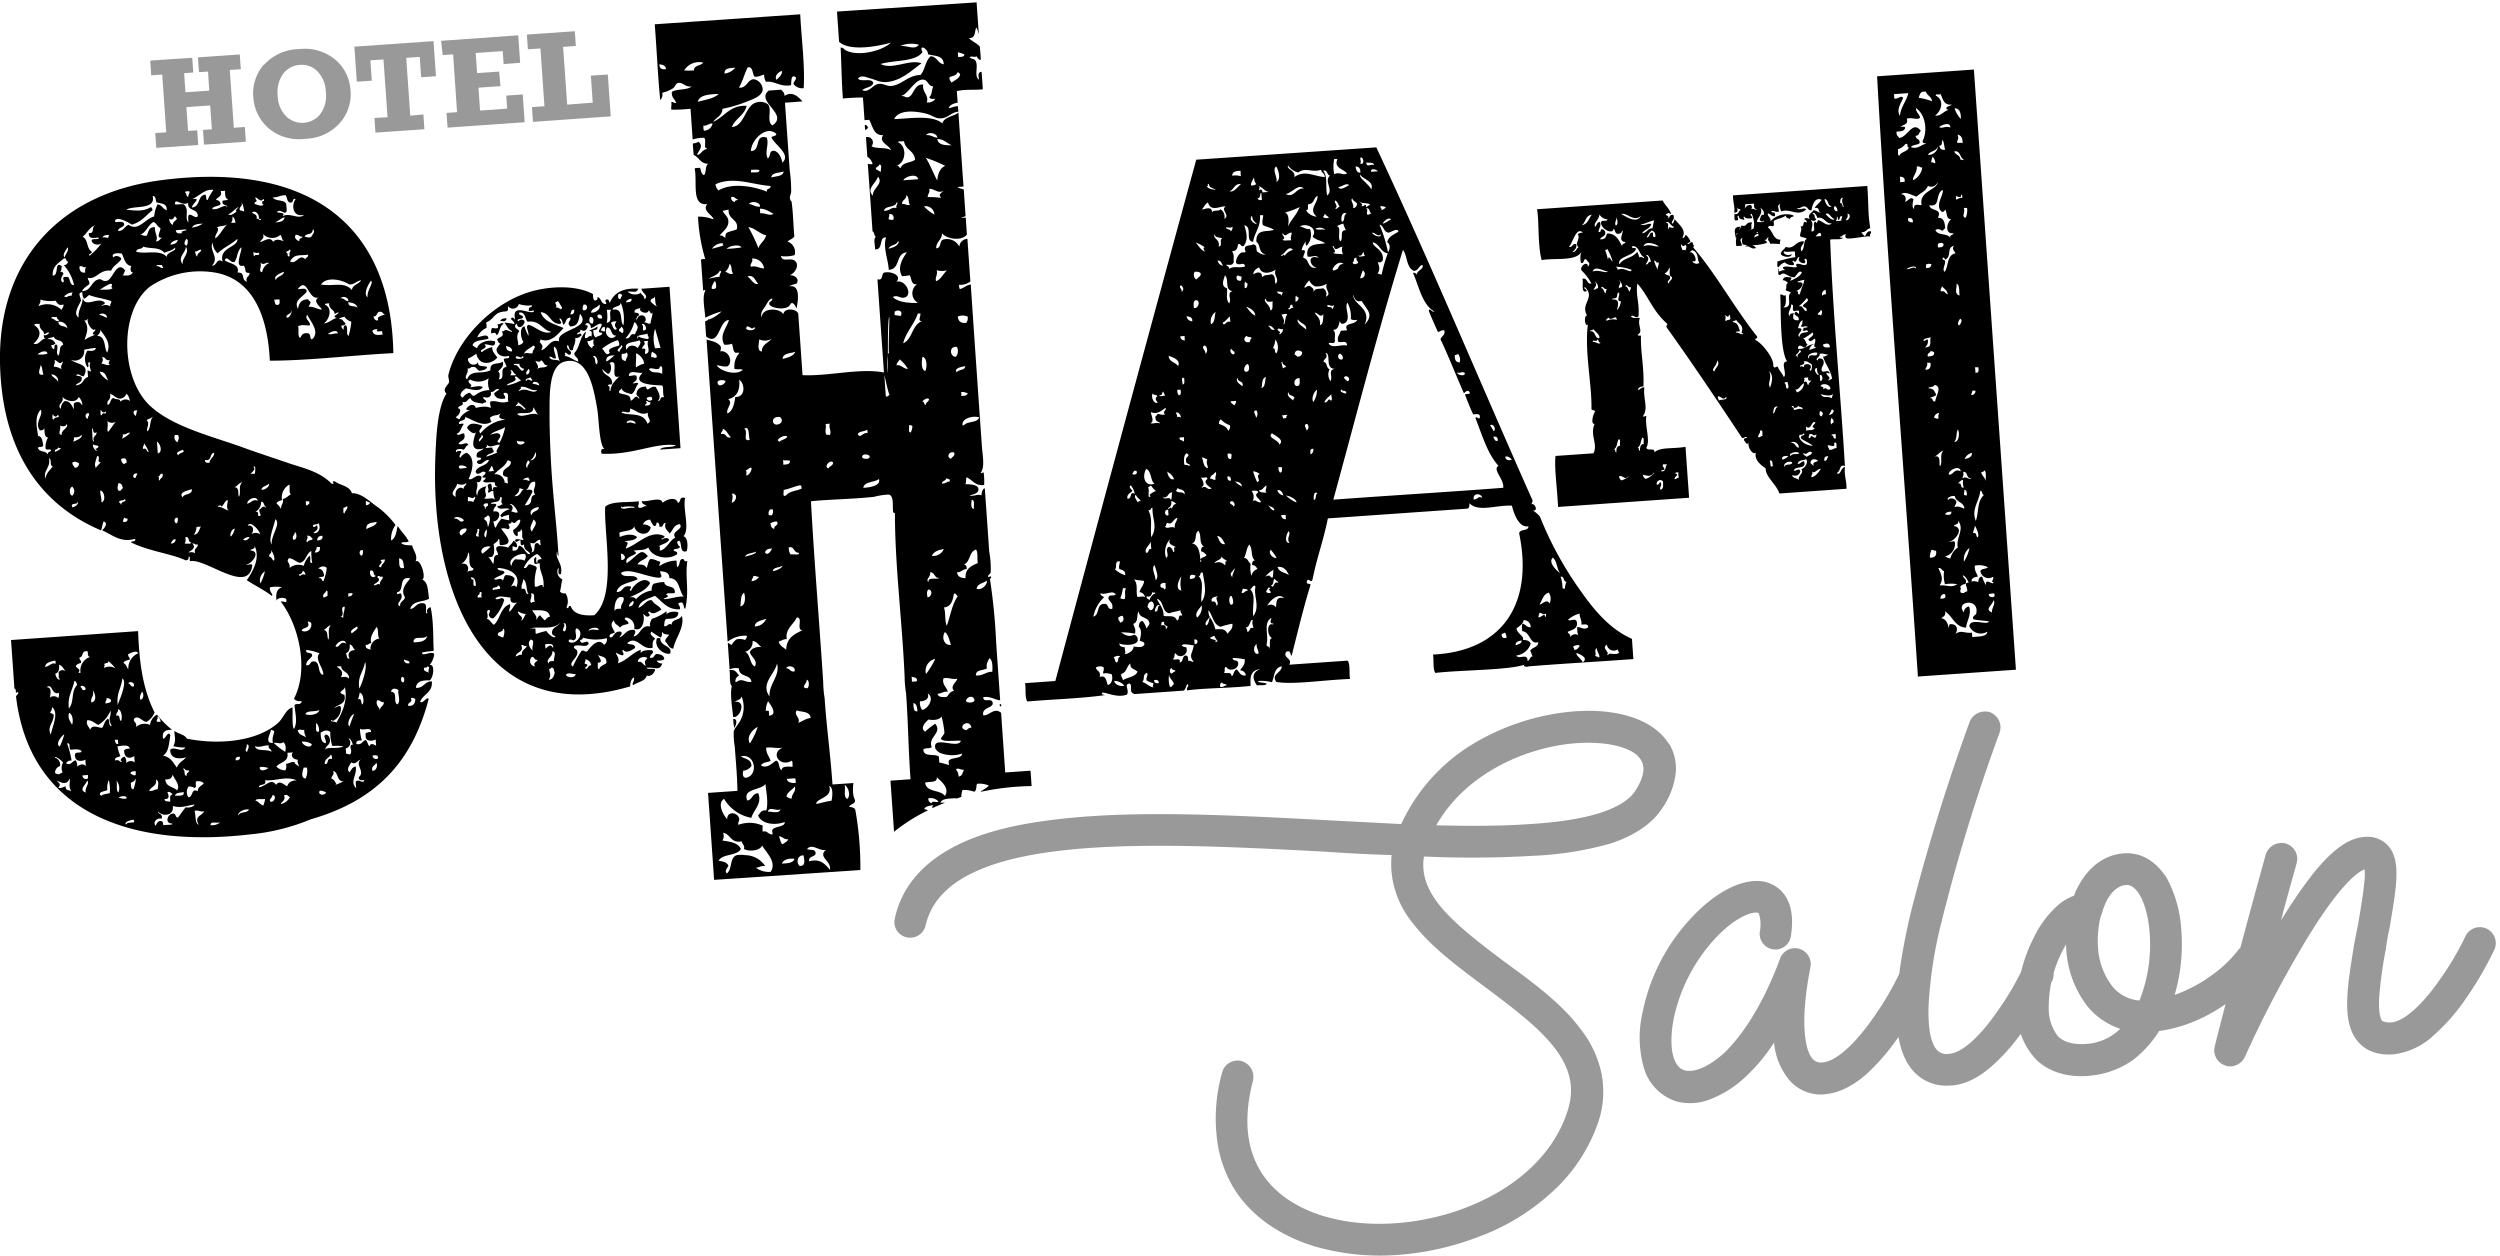 <svg id="schani-salon-logo" class="logo" xmlns="http://www.w3.org/2000/svg" xmlns:xlink="http://www.w3.org/1999/xlink" viewBox="0 0 454 228"><defs><style>.cls-1{fill:none;}.cls-2{clip-path:url(#clip-path);}.cls-3{fill:#000;}.cls-4{fill:#999;}</style></defs><g class="cls-2"><path class="cls-3" d="M121.69,118.72c.54-1.54-1.8-1.23-1.78-2.83l-.59,0c-.69,1.7,1.32,3.09,2.37,2.79M75.1,116.65c0-1.43,1.67-.36,2.49-1.16-.29,1.12-1.58,1.12-2.49,1.16m.32,10.25c0,.77-.28,1.36-1.29,1.28-.15-.75.88-.47.49-1.42.41-.11.53.1.8.14m-1.88-18.44c-.11.71-1,.76-.87,1.64-1-.43.5-1.1.25-2-.09-.85-.92.3-.82-.53,1.47-.25.14-3,2.39-2.54-.56.81-1.88,1.93-.95,3.43m-.17-5.33c-1.09.33-.8-.93-.91-1.71.81,0,.81.9.91,1.71m-1,22.21c-.23.58.51,2-.21,2.58-.85-.41.18-2.22-1.15-2.29.15-.76.85-.64,1.36-.29m.62-2.42c.5,0,.52.7.27,1-.5,0-.52-.7-.27-1m.37-3.18c.3.28,1,.08,1,.71-.64.1-1-.16-1-.71M69.9,101.6c0,.68-.64.79-.69,1.43-1.1-.17.66-.84-.08-1.18,0-.27.48-.2.77-.25m-.58,3c.63.45-.57.85-.28,1.6-.45-.4-.56.14-1.18.09.13-.45,1.56-.72.69-1.44,0-.69.89.3.77-.25m-.89-9.82c-.19.82-1.27.86-1.88,1.32-.17-1.14.93-1.16,1.88-1.32M67.2,91.31c-.11.28-.39.4-.76.45,0-.26,0-.52,0-.79.3.08.52.26.81.34m-2,33.73c-.35-2.23.68-2.88,1.05-4.81.43.93-.41,3.62-1.05,4.81m.49-24.14c-.59,0-.61-1.13.13-1a1.28,1.28,0,0,1-.13,1M65,127a4.38,4.38,0,0,0,.31-1.21c.68.09.84,1.59.55,2.14-.45-.13,0-1.22-.86-.93m.72,7.46a7.49,7.49,0,0,1-.35-2.15c.42.51,2.11-.45,2,.65a1.3,1.3,0,0,0-1,.26l.06.79c.26.62,1.19.61,1.8.27,0,.39.05.79.08,1.18-.28-.26-1.09-.63-1.18.08-.35-.24-.37-.85-.68-1.14-.72.11-.64.92-1.72.72-.14-.61.37-.66.94-.66m-1.76-19.44c-.59-.47.59-1,.9-1.25.52.4-.63.92-.9,1.25m.08-7.32c.1.51-.37.54-.74.65,0-.2,0-.4,0-.6l.78-.05m-.53,9.33c.67.07.56,1.05,1.26,1.09-.58-.22-1.94.17-1.28,1.48-.59.11-.45-.62-.66-1,.63-.19.75-.82.68-1.62M63.1,92c0,.59-.46.71-.51,1.22-.42.07-.13-.69-.26-1,.35,0,.4-.26.77-.25m-.5,18.22c0,.79-.31,1.21-.26,2-.16,0-.19-.06-.21-.18l-.39,0c1.14-.24-.24-1.84.86-1.84m.27,6.7c-1.16-.6-1.2.89-1.94.53.15-.66,1.6-1.65,1.94-.53m-.34,9.31c-1.53-.49-.1-.65.1-1.39.57,2.47-.55,4.73-1.53,6.43-.27-.18-.73-.14-1-.32.07-.3.18,0,.4,0a2.54,2.54,0,0,0,1.41-2.47c-.24-.54-.84.11-1.18.08.77-.62,2.2-.67,1.81-2.3m-2.47-12.67c-.65.82-.18,1.55-.41,2.6-.37-.22.08-1.69-.91-1.72.52-.23.72-.73,1.32-.88m-.56-5.3c-.36,0-.4.27-.78.25-.22-.74.43-.73.51-1.22.42-.06.14.69.27,1m-.17-5.12a8.78,8.78,0,0,1-.62,2.41c-.38-.05-.2-.75-.83-.53.06-.45,1.09-.05.95-.66s-.4-1.1-1.07-1.11c.46-.41,1.19-.58,1.57-.11m-1.73-5c0-.56.28-.86.93-.85.17.7-.35.79-.93.85m-.11,1.19.59,0c.09.7-.21,1-.92,1,.06-.38.39-.52.33-1m-.58-2.53c.23-.42.93-.42.71-1.23-.08-.5-.32.29-.79.06-.14-.62.89-.22.94-.67.55.61.22,2-.86,1.84m-.12,1c-.1.41-.91.19-.95.66-.54-.14.24-.63-.08-1.18.57-.09.71.32,1,.52m-1-6c-.27,0-.2-.48-.25-.78l.59,0c.27.61-.28.5-.34.82m.77,8.24a11.4,11.4,0,0,0,.16,2.16c-.76-.05-.06-.73-.49-1.34a4.25,4.25,0,0,0-1.06,1.85,2.47,2.47,0,0,0-2.54.37c.08-1.14-.76-1-.13-1.77.84.1,1.26.69,2,.85,1.15-.3,1.09-1.64,2-2.12M53.25,98c-.29-.8.36-.8.29-1.4.41.18.45,1.6-.29,1.4m-.38-8.28c-.52.3-.85.75-1.52.9.24.89-.43,1-.27,1.8-.3-.3-.46-.75-.86-.93.11-.4.49-.56,1-.66A2.66,2.66,0,0,1,52.54,88c.17.52-.14,1.58.33,1.75M50,94.29c1.07.79-.79,2.88-.67,4.59-.66-.92.34-3,.67-4.59m-1.1,6.8c-.14-.61.57-.49.31-1.21.33.43.82,1.45.53,1.94-.36-.15-.38-.7-.84-.73M47.47,88.94c.11-.65.94-.67,1.31-1.08.34.31-.52,1.14-1.31,1.08m0,2.17c.53,0,.41.81.85.93,0,.23-.19.12-.19,0-.64-.13-.59.35-1,.46-.19.54.46,1.13.08,1.18-.76.19.13-.84-.84-.73a2.1,2.1,0,0,0,1.06-1.86m-.6-.15c-1-.35-1.07.32-1.94.53,0-.81,1.68-1.59,1.94-.53m-.55-4.9-.78,0c.23-.24,1.06-.9.51-1.22.48-.5.36.68.27,1.17m-2.12,12a1.57,1.57,0,0,1,1.15-.47c-.13.42-.75.82-1.15.47M44,87.6c-.81.71-.16,1.87-.61,2.61-.25-.36.2-1.83-.91-1.72.69-.14.78-.79,1.52-.89M42.63,96a3,3,0,0,1-.69,1.44c-.29-.21.09-1.4.69-1.44m-1-3.28c-.72-.09-1.1-.58-1.82-.67s.54-.53.39,0c.45-.35.59-1,1.1-1.27.24.33-.46,1.52.33,2M38.9,82.23c0,.84-.8,1-.86,1.83-.38,0-.85,0-.82-.53,1.38.28.73-1.21,1.68-1.3m-2.42,13.4c-.35.56-.39,1.39-1.28,1.48a2.53,2.53,0,0,0,.49-1.42l.79-.06m-1.56,3.08c.46-.12.45.33,1,.13.07.73-.8.65-.48,1.61a1.66,1.66,0,0,0-1.19-.11c-.1-.16,1.62-.67.68-1.63m-.1-9.88c.15,1.12-1.43.73-1.67,1.5-.81-1,1-1.24,1.67-1.5m-2.41-6.15c-.81-.54.47-.81.72-1,.79.52-.79.53-.72,1m-.16-2.36A1,1,0,0,1,31.76,79l.59,0c.28.84,0,.64-.1,1.39m0,13.64a1.24,1.24,0,0,1-.13,1c-.58,0-.6-1.13.13-1m-.31,4c-.16.36-.32.71-.94.66.22-.35.5-1,.94-.66M29,87.27c-.31-.15,0-.3-.25-.78.39,0,.21-.55.76-.45.22.75-.43.74-.51,1.23m-.34-4.92c-.06-.72-.11-1.44-.16-2.16.64.4,1.09,1.92.16,2.16m-.87-6.66c-.65.6-.35,2-1,2.64-.36-.49.52-1.28-.13-2-.18-.07.64-.29,1.13-.67m-1.63,4.86A5.29,5.29,0,0,1,27,82.07c-.51,0-.26-.83-1-.53-.2-.54.24-.52.13-1M24.94,86c-.09.3-.26.51-.34.81-.68,0-.46-1,.34-.81m0-11.46c-.18.27-.14.73-.32,1-.42-.33-.66-1.13.32-1m-2.8,5.13a1.1,1.1,0,0,0,.14-.8c.7.11.74-.34,1.37-.29a4.33,4.33,0,0,1-1.51,1.09m1.5-6.82a1.25,1.25,0,0,0-1.77.12c0-.66-.94-.33-1.24-.7-.69.14-.44,1.09-1.09,1.26-.24-1,.67-.7.45-2,.72.17,1,.84,1.84.86a1.35,1.35,0,0,0,1.12-.87c.42.24.5.85.69,1.34M22.22,50c.33-.14.28-.61.54-.82C21.21,47,20.43,51,19.33,51c-.61.13-.79-.23-1.21-.31-1.64.23-1.4,2.1-3.21,2.2.23-.61.83-.88,1.3-1.28.1-.61-.25-.7-.28-1.17,1.57.41,2.12-1.58,4.26-1.28.34-.93,1.35-1.29,1.83-2.11-.05-.46-1.1-.83-1.41-.29-.57-.76.72-.88,1.53-.7.43.92.6,2.14,1.74,2.25-.25.27-.26,1.2.28,1.16-.49.66-1,.6-1.94.53m1.14-9.17c-.78.25-.84,1.12-1.9,1.13,0-.76,1.07-.56,1.1-1.27-.24-.91-1.95.1-1.63-.67s2.38.34,3,.77c1.74-.46,2.59-1.69,3.77-2.63,0-.32-.21-.33-.24-.58-1.39.87-2.72.67-4.51.52,1.17-.88,5.42.12,4.77-2.51.59,0,.53.65.67,1.14.78.29,2,.1,1.88,1.45-.69-.21-.89-1-1.66-1.07A6.06,6.06,0,0,0,28,39.31c-1.71.43-2.87,2.79-4.64,1.51m6.09,2.34c-.42.19-.48.69-1.14.68.5-.78-.28-1.56-.17-2.56-1.2-.11-1.13.87-1.48,1.49-.59.18-.73-.15-1.2-.12,1.14-.49,1.38-1.75,2.41-2.34.57.19.71.88,1.26,1.1.09.53-.94,1.91.32,1.75m-4.76,2.51c.38-.76,1-.24,1.32-.88,1.5.47,2.83,0,3.83,1.11.67-.28,1.51-.41,1.91-.92.44.63-1.53.75-1.46,1.68-1.29-1.5-4.24-.36-5.6-1m3.74,2.7c-.06-.42.69-.13,1-.26,0,.23.07.35.23.38-.24.59-.71-.3-1.2-.12m2.49-3.92c.15-.56.71-.75,1.33-.89-.09.6-.63.81-1.33.89m1-2.64,1.77-.13c.73.19-1.44.32-.55.63-.31.07-1.22.31-1.22-.5m1.79,3c.78,1.18-.71,2-.57,3.2-1-1.36.59-2.07.57-3.2m.18-.21c-.71-.09-.34-.9-.08-1.18.44,0,.23,1,.08,1.18m.3-4.17c-.78-.92.25-2.28-.82-3.3-.76-.17-1.87.29-1.6-.28.13-.81,1.22.63,2.37,0-.14,1.64,1.79.92,1.75,2.44-.39.43-.89-.21-1.4-.29s-.3.84-.3,1.4m.66.94c.24-.59,1.06-.68,1.93-.72a4.3,4.3,0,0,1-1.93.72m.5,4.32c.61.1.56-.38,1.17-.28-.09.54-.79.54-.71,1.23-.3-.14-.33-.61-.46-1m-.55-7.87c.11-.64.66-.91.89-1.45-.08-.26-.51-.13-.8-.14,1.29-.53,2.29-1.9,3.84-1.65a8.63,8.63,0,0,0-1.06,1.85c-.41,0-.12-.86-.46-1-1.44.23-.8,2.26-2.41,2.34m3.8,6.25A2.64,2.64,0,0,0,39.53,46c1.26-1.19,2.45-1.59,3.57-2.62.19,1.58-3.39,1.48-2.67,4.14-1.13-.8-1,.79-1.93.72,1.4-1.52-.59-2.75.11-4.16m2.2,3.21c.43-1.07.91.55,1.8.27.58-.92.37-1.73,1.19-2.65.32.4-1.43,3.84.43,3.33.63.59-.06,1.39,1.08,1.31.07.73-.8.65-.48,1.61-1.13-.33-.18-1.76-1.69-1.66.44-1.55-1.42-1.59-2.33-2.21m4.93-8.64c.52-.59,1.42.19,1.26,1.09l.39,0c-.09.59-.43-.16-.78,0,.13-.87-.5-.84-.87-1.12M46,45.76a1.32,1.32,0,0,0,1,.13c.37.75-.84.13-.74.64-.27,0-.2-.48-.26-.77m1.26-1.87c.2-.44.81-.53.49-1.41a2.29,2.29,0,0,0,3.18.17c.29.3.23,1,.67,1.14-.28.05-1.33-.68-2,.14-.57-1.2-2,.13-2.37,0m.06,3.75c.65.64,1-.19,1.59.09a2.15,2.15,0,0,0-1.27,1.67c-.81-.16,0-.94-.32-1.76m2.45,6.75,1-.07c.07.49.11,1-.32,1-.59.12-.45-.61-.66-.94m.34-3.58c-.56-.68.82-1.25,1.48-1.49-.12.82-1.26.75-1.48,1.49m1.58-11.38c-.1.72-.79.92-1.72.91.63-.25,1-.7,1.72-.91M52,45.94c-.1-.45.55-.26.55-.63.54.14-.24.63.08,1.18-.68.35-.17-.66-.63-.55M52,57.6c0-.64,1-.51.9-1.25.27.14-.41,1.73-.9,1.25m.68-10.13c.79-1.42,1.7-1,3.27-1.22.07.49-.41.51-.53.83-1.1-1.12-1.58,1.07-2.74.39m3,5.52c.07-.86-1-.46-1.61-.48,1.81-2.42,1.82,2.13,3.86,1.51-1.26.54.12,1.63.54,2.14-.41.25-1.46-.58-2.4-.43.08-.3.26-.51.34-.81-.09-.26-.37-.29-.44-.56-1.32,0-1.68.75-1.85,1.71-.9-1.53,1-2.21,1.56-3.08m-1.54,6.24c.85-.35,1.15-.08,2.16-.15,0-.94-1-1-.53-1.94.66,1.3,2.39,3.14.91,4.48-.59,0,0-1.22-1.07-1.11-.74,0-.86.48-1.12.87-.47-.31-.18-1.5-.35-2.15m4.71-.53c.9-.63,1.64-2.71.16-3.37,0-.27.48-.2.77-.25-.13,1.08,1.2,1.33.92,1.91.36,0,.4-.27.78-.25-.09.44-1.36.66-.33,1-.88.21-1.28.85-2.3,1m.73,1.93c.16-.28,1.68-1,1.76-.13-1,0-.95.26-1.76.13m3.21-2c-.5-.13-.47-.87-1.23-.7.14-.31.61-.33,1-.46a2.09,2.09,0,0,0,1.24.9A12.87,12.87,0,0,1,63.3,61c-.53-.23,0-1.67-.53-1.94-.34.08-.42.37-.34.82a.87.87,0,0,1-.44-.76c.45,0,.73-.1.75-.45m2.19-2.72c-.35-.6-1.76,0-1.66-1.07.76.11,1.5.26,1.66,1.07m-1.67-1.27c-.66,0-.72-.59-1.42-.49.36-.54,1.51-.19,1.42.49m2.3-3.72c-.46.65-1.53.77-1.66,1.7-1.45-1.62-3.54-.57-5.6-1,.9-1.39,3.56-1,5.14,0,1,0,1.26-.63,2.12-.75m1.79.08c.62.29-.81,1.84-.58,3-.87-.59.13-2.37.58-3m.24,9.07a1.28,1.28,0,0,1,1-.26c-.49.54.29.37.81.33,0,.28,0,.56.24.58-.61.09-1.85.41-2-.65m2.56-2.94c-.37,0-1.9.37-1.52.89-.16.51-.88-.09-.83-.53.71,0,.48-.82,1.13-.87s.53.66,1.22.51M56.52,43.05a1.69,1.69,0,0,1-1.2-.11c.33-.67,1.42-.13,1.49-1.29.61.36-.19,1-.29,1.4m-2.12.74c-.51-.08-1.09-.64-.68-1.14.57-.09.64.41,1.21.31,0,.39-.75.21-.53.83m.84-4.8c-1,1-2.51-.46-3.93.27.6-.71-.58-.57-1-.71.29-.59,1.08,0,1.39.1.61-.09.27-1,.29-1.6-.4-.89-2-.41-2.46-1.21,1,.06,1.35-.44,2.35-.37.31.43.23,1.29.88,1.32s.19-.81.94-.65c-.83,1.09-.57,3.44,1.58,2.85m-7.67-2.43c0,.28,0,.56.23.58-.25.48-1.18,0-1.58-.09-.14-.43.35-.3.35-.62a.88.88,0,0,1-.24-.57c.45,0,.94,1,1.41.29.34.11.15.45-.17.41m-3.24,1.81c-.35.05-.43-.21-.8-.14-.25-.77.55-.64.3-1.41.34.33.34,1,.5,1.55m-2.11.94a1.62,1.62,0,0,1,.48,1.15l-.79,0c.4-.56.19-.5.31-1.2m1.07-1.66c-.08.2-.83.72-.33.82-.43.24-1.05.88-1.55.5.79-.3,1.12-1,1.88-1.32M39.4,41.28c.84-.37,1.4-.09,2.12-.74-1,.75-1.41,2-2.38,2.74-.31-.57.92-1.5.26-2m2-5.08c-.17.23-.37.09-1,.27-.1.76.48.73.86.93,0,.22-.19.12-.2,0-1,0-1.29.72-2.52.57.14-.62,1.2-.43,1.51-.89a.75.75,0,0,0-.84-.74c.22-.61,1.21-.55.87-1.64l.79-.05c0,.67,0,1.37.51,1.54m-7.15-.49c-.54.13-.24-.72-.65-.74,0-.27.48-.2.77-.25.21.54-.24.52-.12,1m-2.52,3.54c.21,0,.16.38.42.37-.09.54-.79.54-.71,1.23a1.13,1.13,0,0,1-.67-1.14c.42.38.84-.05,1-.46m-12,3.41c0,.94-.42.29-1.15.47.16-.35.59-.47,1.15-.47m-3.09,1c0,.74,1.31,1,1.81.47a13,13,0,0,1-2.21,2.33c-.28-.62.63-.2.34-.81C15.72,45.15,16,43.39,15,43c.85-.68,1.23-1.77,2.42-2.15-1,.36-.07,1.58-1.28,1.48-.14,1.36,1.41.69,1.84.86-.09.47-1.21,0-1.35.48m-1,4.82a1.26,1.26,0,0,0-.13,1c-.78.11-1.09-.3-1.07-1.11.59-.19.6.3,1.2.11m4.81,3.81c-.37.48-1.63.19-2.35.37A9.93,9.93,0,0,1,20,51.54c.78,0-.1.61.45.75m-5.76,2.38c.06-.72-.78-1.5.28-1.6a1.71,1.71,0,0,0,.28,1.17c.43-.12.6-.47.94-.66,1.24.49,2.78.63,4,1.1.11.47-.33.45-.13,1a1.39,1.39,0,0,0-1.59-.09c0-.37.64-.18.55-.63-1.25-1.22-3.56,1.1-4-.9,0,1.45-.87,2.07-.74,3.6-1.09-.73.11-2.25.39-3m1.23,3.48c.09,1.06,1,2,1.3,1.68.55.15-1.06.79.07,1a7.2,7.2,0,0,0-1.91.92c.22-.89,1-2.2-.05-3.55.28,0,.56,0,.57-.24.23,0,.12.19,0,.2m-.62,5.37a15.7,15.7,0,0,1,2.15-.34c-.09.69-1.15.54-1.54.5a2.8,2.8,0,0,0,0,3c.52,0-.27-1.09.53-.83-.25.65,0,.87.11,1.58-.31.07-.35-.16-.6-.16,0,.39.05.79.08,1.18-1.15.41-.65,1.37-2.26,1.54.25-.45,1-.46,1.11-1.06l0-.4c-.19-.28-.65-.24-1-.32.33-.64.88.25,1.39.1,1.2-2.31-1.37-2.07-2.38-3a1.7,1.7,0,0,0,2.44-1.75M11.62,48.17a8.06,8.06,0,0,1,1.83,3.62c-.82,0-.66-1.07-1.09-1.5l-.59,0c-.71.19.13.58-.32,1-.7-.3-.19-1.12.08-1.59a.55.55,0,0,0-.61-.35c.4-.49.13-.54.32-1-1.44-1.08-.46,1.72-1.66,1.7-.13-1.71,1.08-2.27,2-3.1.62-.22.31.63.82.53-.14.3-.25.64-.74.65m.1-1.39c-.57-.51.31-1.33.47-1.82.45.41-.4,1.25-.47,1.82M10.09,54.6c.31.43.52,1,1.44.69.06.48-.27.63-.33,1A3.78,3.78,0,0,0,7,55.6c.09-.42.45-.59.31-1.2a6.15,6.15,0,0,0,2.78.2M7.22,58.75c-.22,1.13,1,1.4.73,1.93.48,0,.4-.39,1-.27a1,1,0,0,1-1,.46c0,.4.09.61.44.56-1.11.16-1.2,1.29-2.31,1,1.09-1,1.72-2.3.16-3.38-.06-.42.7-.13,1-.26m.13,7.5c.36.37.3,1.21.52,1.74-1.36.22-.55-1.1-.52-1.74m-.53-1.94c.17-.28,1.68-1,1.77-.12a4.15,4.15,0,0,1-1.77.12m1,16.53c-.12-.79-.19-1.62-.91-1.71-.36-2-.58-3.62.46-4.78.56,1-1.2,2.36-.14,3.77.46,0,.74-.1.76-.45.16.2-.12,1.73.72,1.73a3.36,3.36,0,0,0-.45,2c.07.4.86,0,1,.32-.06.39-.76.21-.54.83-.59-.93-1.45-.3-1.87-1.25.3-.39.64.09,1-.47m1,2.31c.7.45,0,1.22.7,1.53-.54.74-1.4,1.42-1.22,2.26-.76-1.34,1-2.11.52-3.79m.9-7c-.43.06-.14-.69-.27-1,.31.38.67.78,1,.13.62.71-.57.27-.73.84m.21,5.91c-.21-.62.63-.31.54-.82a.91.91,0,0,0,.6.15,3.65,3.65,0,0,1-1.14.67M11.21,79c-.86-.19-.05-1-.32-1.75.27.25,1.2.26,1.17-.28.59.7-1,1.07-.85,2m1.84,9.36A1.11,1.11,0,0,1,13.16,90c-.64,0-.6-1.45-.11-1.57m1,2.7c.4.24-.41,1-.92,1-.41-1,1-.34.92-1M13.6,85c-.11-.37-.46-.46-.46-1,.57-.28.67-.1,1.19.11a.73.73,0,0,1-.73.84m-.33-4.72a1.1,1.1,0,0,0,.14-.8c.63,0,1.19-.07,1.35-.49.42.5-.89,1.07-1.49,1.29m1-8.17a2.34,2.34,0,0,1,.7,1.53c-.32-.26-.44-.76-1.22-.51-.5.06-.34.69-.31,1.21-.34-.33-.55-1.48-1.68-1.46a1.63,1.63,0,0,0-.69,1.43c-.9-.86.7-1.11.24-2.19.7.72,2.45,1.3,3,0M9.33,57.81c-.06-.42.69-.14,1-.26a.54.54,0,0,0,.43.56c-.39.64-.93-.32-1.4-.3m.72,4.69a1.2,1.2,0,0,0-1.44-.88c.17-.34.82-.27,1.15-.48.23.87,1.58.45,1.68,1.46-.84.38-.43,1.08-.84,2-.62-.5.07-1.53-.33-2-.65-.14-.24.66-.54.82a.88.88,0,0,1-.45-.75c.42.05.51-.18.77-.26m.49,6.89c-.58-.71-.88-.67-1.28-1.3a1.22,1.22,0,0,1,1.28,1.3m.63-2.22a2.53,2.53,0,0,0-1.42-.49c0-.47.3-.61.12-1.2.45,0,.94,1,1.4.3.4.12-.49.66-.1,1.39m.46-13.27a2.25,2.25,0,0,1,1.53-.7.91.91,0,0,0-.16.6c-.71-.11-.92.51-1.37.1m.6,5.88c-.35-.65-1.65-.22-1.66-1.26a1.46,1.46,0,0,1,1.66,1.26m3.85,15.35c.2.54-.25.52-.13,1-.59,0-.61-1.13.13-1m.59,2.92c.32-.68,0,1.13.83.53.07.74-.8.66-.48,1.62-.36.4-.22-1.57-.35-2.15m.2,2.75c.27.18.74.14,1,.33a.55.55,0,0,1-.56.43c0,.16.21.18.22.38s-.79-.49-.67-1.14m.74,2.12c.8,0-.23,1.07.67,1.14a9,9,0,0,0-.91,1c-.35-.77.08-1.34.24-2.19m.64,6.28c.78.32.94,2,.15,2.17.09-.87-.37-1.81-.15-2.17m.23-13.65c-.43.06-.14-.69-.27-1,.42.34.36.69,1,.33.14.75-.6-.07-.74.64M19.6,69c.18.33-1.34-.81-1.49-1.48,1-.06,1.14.81,1.49,1.48M18,57.21c.36-.54,1.51-.2,1.42.49-.5-.13-.81-.48-1.42-.49M19.45,64c-.57-.69-.19-3-1.79-3,0-.07.79-.65.5-1.22.48.93,2.18,2.3,1.29,4.26M20,66.16c-.55.41-1-.17-1.58-.09.21-.53.39-.62.11-1.19.73-.13.57.76,1.42.49-.05.12-.44.79,0,.79m-.46,10.3a1.27,1.27,0,0,0,1.58.09c-.54.57-.91,1.3-1.44,1.88-.29-.31.08-1.16-.14-2m2,11.33c.61-.07.71.46.85.93-.39,0-.21.55-.76.44-.41-.34-.16-.92-.09-1.37m1.14-3.44c-.4-.11-.56-.49-.66-.94.54-.29,1.11-.24,1,.71-.23,0-.35.07-.38.23m0,6.32c.78.45-.8.39-.52,1-.21,0-.16-.38-.42-.36-.14-.61.9-.21.94-.66M22.54,94a1,1,0,0,0,.6.16c.1.51-.23.66-.75.64-.11-.41.1-.53.15-.8m11,4.76a1.67,1.67,0,0,0,.11-1.19c.84-.25.42.94,1.06.91,0,.44-.83.15-1.17.28M45,95.44c.41-.92,1.92.59,2.29,1.61A1.45,1.45,0,0,0,45.66,97c.47-.56.46-1.76-.7-1.53m3.15,8.27a8.35,8.35,0,0,1-.83,2.23,2,2,0,0,1,.83-2.23m6.17.56c.49,0,.59-.34.74-.65a.89.89,0,0,1,.45.76c-.78-.43-1,.65-1.19-.11m.51,10.24c.14-.74,1.69-.26,1.08-1.65.31-.08.35.16.6.15a1.21,1.21,0,0,1-1.68,1.5m.47,18c-.07.65.2.91.29,1.36-.51-.39-1.35-.43-1.47-1.28.6-.26.44,0,1.18-.08m-1.2,5.42c-.07.65.2.91.29,1.36-.19-.41-.77-.38-.85-.92-.76-.11-.93.3-1.56.3a1.69,1.69,0,0,1-.12,1.2,2.36,2.36,0,0,1-1.63-.68c.64-.86,2.32-.82,2-2.51l1-.07c-.55.74.23,1.31.89,1.32m-2.28-1.42a11.4,11.4,0,0,1-2.09-1.63c.83-.09,1.13.28,1.77-.13.48.51.45,1,.32,1.76m-2-3.81c-.07.74-.45,1.21-.24,2.19-1.61.09-.43-1.69-.36-2.35.31-.07.35.17.6.16m-1,2.64c-.16.75.53.53.48,1.15-.8-.57-2.66.07-3-1,1,.28,1.44-.15,2.56-.18m-2.46,10.05c.18-.46,1.23-.16,1.76-.32a4.38,4.38,0,0,1-.32,1.21c-.61-.15-.83-.74-1.44-.89m3.09-1c.88,0,.32,1.37-.31,1.21-.46-.4.3-.68.31-1.21m-2.32-5c.24-.26,1.14-.06,1.58.08-.39.34-1.48.79-1.58-.08m3,3.15c-.89-1.37-2,.37-3.13.42,0-.72,1.52-.16,1.1-1.27,2.06.17,3.7-.8,5.73,0-.79.09-1.39.23-1.7,1.1-.57-.27-1.44-1.21-2-.25m1.52,1.87c.61-.21.63.27,1,.32A2.46,2.46,0,0,1,51.07,146c-.31-.21,1-.6.48-1.61m3.27-9.71a2.86,2.86,0,0,1,1.81.46c-.19.94-1.77.15-1.81-.46m.33,4.72.59,0a3.12,3.12,0,0,1-.25,2c-.93-.15-.55-1.31-.34-2m2.2-8.06c.47,0,.75,1.39.51,1.54-.77.18-.31-1.06-.51-1.54m.63-2.42c-.11.83-1.74,1.11-2.52.77.26-.76,1.87-.34,2.52-.77m0,14.82c.29-.35.77,0,1.2.11,0,.59-1.36.67-1.2-.11m1-5c-.08-.93.76-1.07,1.07-1.66.27,0,.19.48.25.77-1.15-.31-.44,1-1.32.89m1-5.8a7.59,7.59,0,0,0,.38,2.54,7.09,7.09,0,0,1,2,.06c-1,.56-3.13,0-3.31.63.07-.74.86-.85.87-1.65,0-.6-.25-1-.67-1.13-.78.26.08.79-.09,1.58-.79-.09-.92-.92-.93-1.91.62-.38,1.14-.61,1.77-.12m-1.31-10.38c-1.12-.21-.43-2.49-1.76-2.45-.73,0-.45.83-1.33.69,0-.84.72-1.1,1.07-1.66.13-.93-1.19-.19-1.07-1.11a8.42,8.42,0,0,1,2.42.62c-1,1.05.85,2.73.67,3.91m1.51,18.86c-.06-.61.58-.6.3-1.4,1,.14.59,2,1.91,1.84-.32.19-1.94.95-1.35.49-.23-.38-.4-.82-.86-.93m2.58-5.51a1.05,1.05,0,0,0,.47-1.82c.56.06.61.71.87,1.13-1.11,0,.21,1.39-.67,1.82a.91.91,0,0,0-.6-.15c0-.33-.05-.66-.07-1m1.54-6.24a21,21,0,0,0-.83,2.23c-.61-.22.06-2,.83-2.23M61.18,121l.78,0c-.05,1,1.71,1.1,1.35,2.27-.2-.41-.76-.4-1.41-.29.6-1.08-.07-1.31-.72-1.93m2.6,17.41c.9.47,1-.33,1.74-.52-1.16.85.88,2.2-.37,3.19-.05.62.46.6,1,.52-.22.87-.92-.34-1.56.31l.09,1.18c-1.23-1.22.22-2.41-.08-3.95-.65.11-.81.65-1.11,1.06-.71-.57.11-1.37.27-1.79m4.55.07c.35.26.09,1.55-.69,1.43-.23-.87.5-.91.69-1.43m.34-.81a.64.64,0,0,1-1-.52c.56-.08,1.07-.1,1,.52m-1.4-34.09c.83-.25.41.94,1,.91-.47.67-1.3,0-1-.91m1.11,10.2c.47.37.12,1.7.54,2.13A1.85,1.85,0,0,0,67.29,118c-.38-.19-1-.16-.86-.92.57.12.5-.32,1-.27-.36-1.12.45-2.14,1-3M69,128.93c-.26-.62-.83-1-.51-1.75.57-.09.63.41,1.2.32.07.73-.67.77-.69,1.43M45.21,147c-.24.71-1.75.32-1.9,1.12-.28-.44.8-1.27,1.9-1.12m-.34-10.45c-.61-.26.11-.88-.09-1.38.75.1.19.94.09,1.38m-1.32.88c.1.51-.22.66-.74.64-.1-.51.22-.66.74-.64M40,149.33a2.27,2.27,0,0,1-1.75.52c-.13-.79,1.22-.3,1.75-.52m-2.91-2c-.46.9-1.89.84-1,2.45-.75-.28-.48-1.72-.77-2.52.8-.21,1,.23,1.78.07M37,142.24c-.33.51-1.13.61-1.08,1.46-1.22-.68-.8,1-1.7,1.1a1.7,1.7,0,0,1,.06-2c.35.09.82.05,1,.33.56-.33.14-.45.31-1.21a1.47,1.47,0,0,1,1.4.3m-3.06-1.37c-.67.14-.19-1.06-.67-1.14.14-.55.4.5,1,.13.19.59-.52.42-.33,1m-.58,3c.19.84-.87.59-1.53.69,0-.64.93-.54,1.53-.69m-1.21-.32c-.68-.7-2.06-.59-2.11-2,.9.1,1.21-.3,1.32-.89.17.74,1.53,1.93.79,2.91m-2.26,1.55c1,.1.76-.71.51-1.23.61-.21.63.27,1,.33-.73.39-.4.55-.49,1.42-.36-.16-1.06.08-1-.52m1.47,1.28c1.53.42,2.33,0,3.94-.28-.1.53-1.32.65-1.55.5-.56.56-.93,1.29-1.45,1.88-.51,0-.33-.74-.84-.73-1.07,0-1.6,1.82-.27,1.8.55.31-1.14.22-1.56.31,0-.46-.1-.74-.45-.76-.57,0-.7.5-.92.85-.55-.49.09-1.51,1.09-1.26.24-1-.62-.7-.68-1.34.77,1,3,.88,2.69-1m-2.25-15.26-.59,0c-.3-.43.46-.77,0-.79.14-.48.63.39.64.75m-.84,10.53c.66.29.34,1.09.32,1.76-.64,0-.81.4-1.56.3.28-.8,1.46-.82,1.24-2.06m-3.63-.93c-.32.39-.58,0-1-.13,0-.43.46-.46.95-.46,0,.2,0,.39,0,.59m-.15-2.16a1.11,1.11,0,0,0-1.57.11,1.71,1.71,0,0,0-.28-1.17c-.44,0-1,.67-.53.83-.14.47-.53-.51-1.2-.12-.19-.72.66-.54.93-.85a7.53,7.53,0,0,1-.52-1.74c.24,0,2.23-.52,2.21.44a1.26,1.26,0,0,0-1,.26c0,1.47,1,1.64,1.85,1.06,0,.39.06.78.08,1.18m-.17-13.82c-.61.13-.56-.5-1-.53.23-.51,1.28-.21,1,.53m-1-3.1c-.3-.35-.38-1-.87-1.12.08-.49.71-.49,1.14-.67.05-.48-.39-.4-.27-1,.55-.2,1.51-.76,1.78-.13a3,3,0,0,0-1.78,2.89m-1.07,1.66c.9.69-.38,3.53-.85,4.8-.26-2.11.59-2.83.85-4.8m-1.1,6.8c-.1-.58.4-.64.31-1.21.64.14.83,1.6.54,2.14-.45-.13-.05-1.23-.85-.93m.3,4.32c0,.26,0,.53.05.79-.51.1-.53-.38-.64-.75l.59,0m-.52-13a2.1,2.1,0,0,0-2-.06c-.06-.34.3-.54,0-.59,0-.41.87-.11.75-.65a6.8,6.8,0,0,1,1.27,1.3m-1.72,6.44c-.2-.54.24-.53.13-1a.88.88,0,0,1,.81.34c.12.59-.61.46-.94.66m.88,1.32c.11,1.23-.6,1.14.2,2.75-.66.05-.28-1.09-.69-1.33-.64.31-.64,1.16-1.07,1.65-.87-.06-1.78-.65-2.15.35-.26-.62-.84-1-.52-1.74,1,0,1.32.62,2,.85a5.45,5.45,0,0,0,2.19-2.53m-3.46-1.54c-.19-1,.59-1.08.24-2.19.45.41.86,2-.24,2.19m-.19-8.28a2.58,2.58,0,0,0-1.77,2.89c-.75.09-.08-.16-.24-.58l-.63-.55c.11-.39.49-.56.94-.65.12-.57-.31-.49-.26-1,.8-.11.26-1.37,1.5-1.1,0,.49,0,1,.46,1m-2.86,4.35c.28.11.4.39.45.76-1.15,1.24-.46,3.08-1.48,4.25-.27-2.19.59-3.1,1-5m-.43,7.93c-.4-.7-.82-1.17-.54-2.13.64.14.83,1.6.54,2.13m2.33-6.29c-.62.22-.45-.48-.83-.53.26-.61,1.34.19.83.53m-2.6,10.86c.81-.09,1.63-.18,2,.25-.05.45-1,.08-1.15.48s0,.52.05.79c.27.62,1.2.6,1.8.27,0,.39.06.78.08,1.17-.48-.54-1.11-.28-1.57.11a1.7,1.7,0,0,0-.28-1.16c-.63.11-.95,1.11-1.74.52a1,1,0,0,1,1-.47,16.12,16.12,0,0,0-.82-3.1c.76-.24.22,1,.68,1.14M12,122a.85.85,0,0,0-1.37.1c.14.34-.16,1.17.28,1.17-.27.49-.84-.44-.86-.93.63-.2.75-.83.68-1.63.62.2.86.85,1.27,1.29m-1.88-1.44c-.74-.36-1.26.57-1.93.53.07-.86,1.34-1,1.7-1.11.16,0,.19.06.21.18l0,.4m-1.67,4.26c1.1-.9.91,1.49,2.24,1a1.26,1.26,0,0,1-.13,1c-.06-.37-1.19-.58-1.39-.1-.18-.35.51-1.91-.72-1.93m1.34,5c-1.27-.79-.46.06-.3-1.37,1.3,1.08,0,3.54-.24,5-.73-1.48.47-2,.54-3.59M10,140.37a1.25,1.25,0,0,1,.9-1.25,1.33,1.33,0,0,0-.9-1.52c-.19-.49,1.22.48,1.45.89a1.91,1.91,0,0,0-.08,1.78c-.66.29-.71.53-1.37.1m.85-4.8c-.86-.44.26-1.86.83-2.23a12.13,12.13,0,0,1-.83,2.23m-.56,6.16c.84.43,1.9.93,2.34-.36.21.57-.31,1.51.37,2.35-.36-.3-1.17-.08-1.06-.92-.45.1-.71.37-1.36.3.55-.76.18-.8-.29-1.37m4.68-.92,1-.07c0,.2,0,.4,0,.59-.27.32-1,.09-1-.52m.85.93c.55.55-.49,1.29-.24,2.19-1.41-.52.07-1.43.24-2.19m3.68,1.72a3.23,3.23,0,0,1,.27-1.8,7.56,7.56,0,0,1,.17,2.36c-.52.17-1.23.17-1.55.51-.87-.71.74-.83,1.11-1.07m1.66-1.7a2.16,2.16,0,0,1,.35,2.15c-.48-.3-.18-1.49-.35-2.15m.42,3.14c0-.29,1.58-.57,1.39.1-.63.16-.93-.07-1.39-.1m2.65-1.57c-.5,0-.43-.63-.47-1.15.25-.22.72-.24.74-.65.37-.35-.09,1.42-.27,1.8m0,5.53c.65.9-1.05.18-1.33.88-.53-.49,1.16-.91,1.33-.88m1.53-23.23c.45.22.32,1.5-.29,1.41-.17-.7.16-1,.29-1.41M77,121.26c.29,0,.56,0,.58-.24.71.12.06.48.28,1.17-.29-.3-1-.18-.86-.93m-.39-2.74c.84-.25,1.68-.21,2.15-.35-.13-2.5,0-5.23-.55-7.87-.53-.07-.94.88-.52,1-.76.48.14-1.53-.71-1.73-1.45-.23-1.52,1-2.5,1,.52-1.55,2.17-1.15,3.43-1.83-.19-1.41-.16-3.07-1.23-3.47.8-.39-.41-4.06-1.22-3.27.45-1.27-.37-1.85-.6-2.92-.45-.13-1.46.07-2-.46.32-.32.72,0,1.37-.29-.54-1.08-1.39-1.8-2-2.82-.28,1-.31,2.19-1.2,2.65a4.28,4.28,0,0,1,.79-2.82,14.85,14.85,0,0,0-3.6-3.51c-1.27-.94-2.72-2.32-4.31-2.26-.45-1.39-2.13-1.39-3.11-2.16-.91-.08.33.52-.57.44C58,85.56,55,85,52.27,84.06s-5.68-1.89-8.7-3c-5.4-1.9-12.11-3.59-16.12-7.18C21.74,68.82,21.64,56.29,27.3,52a16.35,16.35,0,0,1,11.29-2.57c6.93.93,10,7.31,10.41,16.07,7.11,0,15-1,22.43-1.37C71,39.58,54.72,29.48,29.51,32.69,10.61,35.09-.31,47.54,0,65.78c.26,15,6.49,25.52,18.34,30.53.22-.48.25-1.14.48-1.61.92.28.08,1.31-.29,1.6,1.84.78,3.38,2.33,6,1.55.22.62-.62.32-.75.64,3.11,1.58,7.47,2.09,9.92,3.26q.64,0,.54-.63c.53-.18-.07.94.45.76,3-.3,10.42,6.11,11.13.8-.06-.43-.84,0-1.2-.11,1.11-.14,2.91-2.46.81-2.62.21-.37,1.13-.13.71-1,1.24,2.28-.16,4.71-1.32,6.41,1.49,1,3.14,1.76,4.54,2.85.37-.24-.55-.77-.31-1.56a5.79,5.79,0,0,1,2.18,0c-1.24.36-1.1,1.66-1,2.45.1-.6,1.37-.66,1.75-.32.2,1-.38.32-1,.46,3.3,4.28,5.16,12.33,2.42,17.61.21.47.82.47,1.41.5-.23.81-.88.29-1.33.68.12,1.57.61,3.05-.09,4.36-.41-.54-.19-2.7-.28-3.93-1.33.41-1.59,2-2.76,2.95-3.82,3.25-10.62,3.89-16.41,2.73-.45-.82-1.59-.85-2.27-1.42,0,1,.38,1.7-.2,2.78a7.86,7.86,0,0,0,2.19.24c-.69,1.07-1.92-.28-2.74.39-.06,1.68,1.65,1.8,2.87,1.38-.51.67-1.42,1-1.65,1.9-.79-1-1-1.81-2.53-2.2,1.08-.66,1.06-2.28,1.33-3.65-.42-1.1-1,1-1.35.49-.18-1.14.44-1.59,1.67-1.5a18.08,18.08,0,0,1-2.76-2.77,2.42,2.42,0,0,0-1.25,1.87,2.36,2.36,0,0,0-2.54.37c.18-1.07-.67-.81-.31-1.56.8-.6,1.4.58,2.22.64a3.8,3.8,0,0,0,1.46-1.69c-2.07-4.18-2.78-8.69-3-14.8L2,116.23q.32,4.42.62,8.85c.4-.21.15,1.33.44.56.73.31-.31.57-.13,1,2.54,20.65,20.33,27.45,42.45,24.89a37.92,37.92,0,0,0,11.07-2.75c12.23-3.5,18.52-10.82,21.4-21.85-.4-.48-1.09,1-1.55.5.52-1.39,2.34-1.66,2.11-3.7-1.35,0-1.4,1.25-2.88,1.19.07-1.11,1.06-1.42,2.48-1.36.69-.37,1.07-3.09,0-2.77a4,4,0,0,0,.85-2c-.42-.69-2.32.55-2.2-.24m8-44.23c.56.46,1-.19,1.77-.13-.23-1.16-1.5-.57-1.77.13m5.64-15.42c.45.87-.14.76-.94.66a1.31,1.31,0,0,0-.13,1c.84-.23.61-.18,1,.32.58-.54.45-1.7,1.24-2.06-.44-.4-.55.14-1.18.08m1.7-1.1c-.57,0-1,.12-1.15.47.44.08,1.1.22,1.15-.47m25.79-1.41c.26,0,.46,1,.62.35.27.25-.25,1.38-.26,2-.59.18-.6-.3-1.19-.12a.76.76,0,0,0-.29-1.36c-.63,0-.79.3-.95.66-.37.52-.05-.69.36-.62,0-.52-.45-.48-.83-.54-.12-.71.67-.64,1.12-.86-.65.66,1.3,1.36,1.42.49m-2.61,2.16c.4,0,.42.49.64.74,0,.61-.36.92-.49,1.42-1.13-.24-.65.92-1.73.72a6.68,6.68,0,0,0,1.58-2.88m-.5-4.31c.13.6-.38.65-1,.65.11-.39.49-.56,1-.65m-1.44,4.84c-.79-.72.14-3.22-2-2.83.12-.75,1.48-.44,1.49-1.29a7.54,7.54,0,0,1,.49,4.12M113,53.53c-.08.3-.26.51-.34.81-.5,0-.52-.7-.27-1,.32-.08.35.17.61.16m-2,2.71c-.6.92.45,2.16-.81,2.42a6.86,6.86,0,0,0,0-2.37l.78,0m-.76,3.21c1,0,.63,1.54,1.68,1.46-.89,1.14-2.38-.15-1.68-1.46m1.8.27c-.56.54-.77-.69-1.07-1.11a1.26,1.26,0,0,1,1-.26c-.37.64-.36.78.1,1.37m.14,2a1.28,1.28,0,0,1,.26,1c-.66.23-2.35.54-1.69,1.3-.71.88-1-.55-1.43-.69a8.68,8.68,0,0,1,2.86-1.58m-2.29-1.62c-.41.11-.53-.1-.8-.14.15-.3.25-.65.74-.65l.06.79m-.56-2.33c-.51.09-.85,0-.83-.54.25-.31.93-.17.83.54m-2-1.05c.09-.84,1.16-.83,1.48-1.48.44.58-.45,1.58-1.48,1.48m-.14.8c.73,0,.6.66.48,1.16-.74.22-.76-.83-.48-1.16m.14,2c.69-.16,1.44-1,1.92-.73.17.61-1.27,1.62.11,1.58,0,.63-.84.49-1.12.87-.42-.17-.48-.73-.49-1.35.52,0,.84-.13.74-.65a4.07,4.07,0,0,1-1.53.7c.68.26.46.23.48,1.15-.45-.4-.57.3-1.17.28-.18-.59.15-.73.11-1.19-1.11.94-1.06,2.89-2.09,3.9,0,.78.76.68.7,1.53-.89-.26-1.43-.91-2.45-1,.11-.19.22-.37,0-.39.25-.67.5.37,1,.12.66-.7-.83-.73-.51-1.74.45.18.16,1.23,1,.92.1-.78.54-1.26.44-2.21.69.11.81-.28,1.15-.48-.21-.55-.31-.2-.8-.14-.1-.51.75-.21.53-.83.35,0,.44.22.8.15s1-1.13.13-1c.14-.79,1.16-.26,1,.52m-1.42-3.26a1.31,1.31,0,0,1,.13-1c.88-.21.83,1.27-.13,1M101.52,62c-1.62-.56-2,1.3-3.25,1.61.46-.85.19-.92-.31-1.56.19,0,.14-.25.17-.41,1.82.7,3.07-.8,4.21-2.07-1.59-.73-3.52-1.06-4.16-2.87,1.73.06,1.71,2.15,3.51,2.12.57-.2-.16-.62-.07-1,.49.08.49.71.67,1.14.61-.28.35-1.3,1.3-1.28.09.57-.4.64-.31,1.21,0,.16.21.18.22.38,1.55.05,1.59-1.2,1.82-2.3,2.3,2.76-4.37,2.82-3.8,5m2.76-5.73c0,.46-.06.93-.73.84.21-.31.11-.89.73-.84m-2.21-.44c-.22.87-.45-.17-1.18.08.35-.4,0-.49-.06-1,.23,0,.34-.07.38-.22.43.2.51.82.86,1.12m-1.86,4.48c-1.59.62-2.88-.93-4.24-1.28-.64.39.08,1,0,2a7.86,7.86,0,0,1-.72-1.72c-1,.16-.66,2.31-.2,2.78-.11.39-.49.56-.94.66.06-.81-.54-1.61.21-2.59-.42-.44-1.23-.68-.49-1.35.24,1.11,1.06.63,1.38-.09s-.89-.79-1-.33c-.77-.39.65-.39.74-.64.11-.69-.81-.2-.65-.94,1.12-.17,1,1.09,1.5,1.67,2.34-.36,2.66,1.61,4.47,1.86M96,56.3c0,.43.7,0,1,.13-.29,1.12-4.23-1.78-3.45,1.62-.21-.11-.23-.44-.61-.35-.48.29.55.61.47,1.15a13.79,13.79,0,0,0-1.8-.27c.4.54.64,1.25,1.29,1.49.32.58-.7-.28-1.19-.11a1,1,0,0,1-.58.24c.57,1-.38.9-.88,1.44.21.25.23.72.64.75a4,4,0,0,0-.72,1c0,1.27,1.46,1.51,2.26,1.23.24.7-.83.26-.94.66.07.55.42.79.49,1.35-1.5.24,0,2.23-1.42,2.27.17-.18.33-1.28-.1-1.38.3-.6,1.1-.77.86-1.84-.8.6-2.36-.08-2.26,1.55-1.57.84-3.59-.23-4.23,1.68-.71-.57.38-1.14.06-2,.56.12.49-.32,1-.27.69-.08.69.62,1.23.71.58-.12,1.19-.2,1.34-.69-.52-.33-1.71.12-1.65-.87a1,1,0,0,1-1.82-.67,6.93,6.93,0,0,0,1.52-.9c.4,2.15,2.61,2.07,3.8.73-.48-.76-.93-1-.92-1.91a4.37,4.37,0,0,0-1.91.92c-.68-.58,1.36-.57.49-1.42.86-.11,2,.81,1.94-.53-1.22-.44-3,.18-3.27,1.22a3.13,3.13,0,0,1-.83-.54c.31-1,1.87-.83,2.88-1.19,0-1.06-1.39-.31-2-.25a3,3,0,0,1,1.67-1.7c0-.33,0-.65-.07-1,1.61-.64,1.29-1.92,3.61-2,.43-.06.39-.53.32-1a1.11,1.11,0,0,0,2-.34,5.28,5.28,0,0,0,2.38.23c.1.51-.75.21-.53.83M84.53,70.54c.56-.05,2.41.82,3.14-.22-.43-.43-1.64,0-2.37,0,1-.44-.94-.85.1-1.39a3.16,3.16,0,0,0,3.34-.24,3.43,3.43,0,0,0,.15,2.16,4.28,4.28,0,0,0-2.7,1c-.61.14-.55-.49-1-.52a2.22,2.22,0,0,0-1.13.87c-1-.36,0-1.35.49-1.61M83.9,73c1,.22.94-.54,1.53-.7.34.83,1.38.83,2.25,1a.91.91,0,0,1,.58-.24c.1-.61-.57-.34-.47-1,.71.3,1.57.13,1.33-.89.81.09.63-.68,1.54-.5-.23.36-.76.45-.93.86q.39,1.14,2,.84c.12-.56-.31-.49-.27-1,1.3-.24.53,1.06.9,1.52-1.32.54-2.15-.23-3.16,0-.43.06,0,.84-.11,1.2-1.23-.75-5,.37-5.6,2-.31.08-.35-.16-.6-.16,0-.17-.09-.18-.21-.18.52-.07,1.43-1.45.48-1.61.16-.64,1.36-.37.7-1.24M83,87.84c.22.19,1.43.31,1.57-.11.42.22-.45.49-.39,1.11-.37-.62-1.72-.18-1.41,1.39-1.36-.64.15-1.44.23-2.39m-.54,6.36c.1-.57,1.36-.29,1.79.27-.66.81-1-.55-1.79-.27M84.72,96c.06.73-.63.81-.9,1.25-.75-.36-.23-1.46.9-1.25m-.93,6.39A2.61,2.61,0,0,0,85,100.34c.59.29-.28,2.5,1,2.9-.13.68-.61.16-1.14.67.41-.88,0-1.76-1.09-1.51m1.75,2.45c.76,0,.86.71.9,1.52-.7.24-.33-.76-.48-1.15-.33.09-.38-.13-.42-.37m1.17-8.78c.75-.18,0,.76.29,1.37-1.13,0-.1-.63-.29-1.37m.4,11.44c.81,0,0,.52.46.95l-.78.06c-.19-.6.51-.42.32-1m.5-7C87,99.9,88,99,89.1,99.27a14.37,14.37,0,0,1-1.49,1.29m.83,11.8c.38-.69-.31-1.33.28-1.61.59.13-.07.65.07,1s.34.6.83.53A8.11,8.11,0,0,0,91.56,109c-.24-.89-1.23.18-1.6-.29.54-.68,1.82-.25,2.75-.19-.13.93.42,1.07,1.25.9-.66.41-.85,1.23-1.46,1.68-.14-.61.3-.72.1-1.39-1.74.59-1.72,2.7-2.9,3.76-.49-.28-.67-.93-1.26-1.09m2.89,1.77c.52.23.13,1.2.11,1.57-.49.07-.63-.26-1-.32-.22-.87,1-.46.9-1.25m2.32,5c.16-.85,1.52-.65,1-2,.47-.12.46.33,1,.12-.15.67-1,.7-.87,1.64-.61-.09-.71.26-1.17.29M96,107.87c-.79.13-.23-1.29-1.25-.9-.16-.82.27-1.12.27-1.8.77.48.49,2.37,1,2.7m.38,8.27c.89.24.08,1.16.33,2-.27-.21-1.19-1.25-.33-2m.22,3.15c.47,0,.41.66,1,.52-.09.48-.83.39-.5,1.22a1,1,0,0,1-.52-1.74M99,117c.74-.07,1.58-.26,1.44.69-.5-.86-.81-.32-1.38.1L99,117m1.28,1.29c.92,0,.19,1.26.32,1.76-.49,0-1,0-.95.46-.72-.81.85-1.22.63-2.22m-.63,5.19c.41-.83.28-.94.06-2,.23,0,.35-.07.38-.23.59-.11.46.61.66.94-.19.58-.32,1.2-1.1,1.27m.59-8.54c0,.49.48.44.65.74-.42.33-1.35-.57-1.66-1.07-.7.13-1.3.35-1.94.53l-.07-1a3.35,3.35,0,0,1-.73,0c-.11.06-.2.12-.23.23,0-.17.09-.21.23-.23.89-.46,3.94.41,5.22-1-.36.68-1.4.76-1.47,1.69m2.07-1.53c.55-.47.66.81.29,1.36-.94,0,.33-1.12-.29-1.36m.45,9.26c.46-.5,1.16-.09,1.77-.13,0,.72-1.48.76-1.77.13m1.28-1.48c-1-.64.92-1.55.8-2.62.07-.7-1-.59-.47-1.16,1.12-.28,2,.41,2.54-.37-.12-.89-1.24.17-1.4-.3-.56-.47.36-.3.34-.81a8.28,8.28,0,0,0,4.35.09,1.13,1.13,0,0,1-.51,1.22c-1-1.43-2.36.28-3.08,1.2-.46.12-.45-.32-1-.12a19.85,19.85,0,0,0-1.58,2.87m2.14-.54c0-.35.21-.43.14-.8a1.31,1.31,0,0,1,1.06,1.11c-.7-.07-.58,1-1.15.48.44-.38.75-.64-.05-.79m2.36-.17c1.22,0,.17-1,.1-1.39.63.34,1.64.24,1.48,1.48-.46.33-1.14.48-1.3,1.08-.44,0-.15-.83-.28-1.17m.17-5.94c-.71,0-1.16-.24-1.77.13-.09-.51,1.82-.84,1.77-.13m-5.38,2.16c-.22-.68.62-.38.77-.26,1.11-.3,0-1.84.64-2.21,1.63.74-.06,3.22-1.41,2.47M97.21,65.5c.13.1,1,.4,1-.07.58.11.45,1,1.25.9-.47.71-1.6.06-2.11.94.68-.81.26-.8-.13-1.77M97.92,70a4.68,4.68,0,0,0-1.2-.31c0-.62,1.24-.35,1.2.31m-2.77-5.73c.26-.76,1.15-1,1.67-1.5.78.12-.18.78-.1,1.39-.81.1-1-.25-1.57.11M95.61,68c-.21-.61.27-.63.32-1,.45.11.18,1.12-.32,1m.83.54c0,.23.07.35.22.38,0,.65-.89-.46-1,.26-.65-.29.46-.56.75-.64m1.15,2.29c-.78.94-1.92-.69-3.35.23,0-.39.52-.28.34-.81,1.3-.15,1.66.78,3,.58M92,70c.25-.58,2.21-.65,1.47-1.48.31-.55.76.53,1.23.51A8.8,8.8,0,0,1,92,70m.16,13.63c.31-.08.35.16.6.15.13,1.34-1.63,1-1.4,2.47a.84.84,0,0,0,.81.34c0,.39,0,.79.08,1.18-.33.07-.53-.3-.59,0a1.65,1.65,0,0,0-1.89-1.64c.73-.91,2-1.39,2.39-2.54m-5-3.41c-.58-.27.37-.76.31-1.21.68.37-.28.86-.31,1.21m2.55,5.36-1,.07a4.53,4.53,0,0,0,.52-1c.31.15.33.61.47,1M90.85,79c-.39-.62-1.13-.19-1.79-.08.66-.66,1.91-.8,2.67-1.37a9.91,9.91,0,0,1-1,2.84c-1-.1.35-.79.1-1.39m-.57,3.2a19.85,19.85,0,0,1-1.93.73c.14-.57,1-.49,1.33-.89,0-.35-.27-.39-.26-.77l-1.18.08c0-.16.07-.19.19-.21l0-.39c.59.69,1.41,0,2.37,0-.14.38-.87,1.2-.49,1.42m-1.14,9.17c1.09-.37,1.58,0,1.7-1.11.71.12-.24.81.49,1.35-.48,0-.4.39-1,.27,0,1,1.7.17,2.22.63a3,3,0,0,0-1.7,1.11c.05.15.21.18.23.38.61-.4.55-.25,1.34-.49,0,.33,0,.65.07,1a6.81,6.81,0,0,1-1.4-.3,4.89,4.89,0,0,0-1.07,1.66c-.34-.18-.27-.82-.48-1.15,1.07.12,1.82-2.15.08-1.79-.11-.64.38-.77.5-1.22-.08-.4-.86,0-1-.32m-.5,9.72c1.17.51,1.24-1,1-2.25.37-.29.82-.52.91-1,.36.32,0,.52.28,1.17,2.94,0,.86-2,.18-3a1.69,1.69,0,0,1,1.2.11c.61-.18.22-.54.13-1,.4,0,.61-.09.56-.44.75.81.71-.23,1.56-.31.19.5-.58,1.53-1.25,1.87a1.13,1.13,0,0,0,.67,1.14c.26-.08.13-.5.14-.8.4,0,.61-.09.56-.44.58.11-.06,1.64.52,1.75-.06.52-1.34-.4-1.56.3.21.57.62-.16,1-.07,0,.78,0,1.15.65.75-.08,1.08.76,1.11,1.11,1.7-.75.43-1.06-1.47-2.08-1.44-.1.22-.08,1-1.13.87,0-.26,0-.52,0-.78.35,0,.43.21.8.14a1,1,0,0,0-.67-1.14c-.15.55-.7.75-.9,1.25a4.74,4.74,0,0,0-1.8-.27c-.16,0-.18.21-.38.22-.11.7.34.74.29,1.37-1,0-.56,1.1-.87,1.64a7.4,7.4,0,0,0-.88-1.32m2.18,5.77c-.44.22-.63.06-1.36.3-.18-.71.92-.31.92-.86a.54.54,0,0,1,.44.56m2.79-5.33a1.4,1.4,0,0,0-.71,1.23c-1-1,1.13-2.4,2.42-2.14.28.57.1.67-.11,1.19-.69-.37-1-.1-1.6-.28M98.11,98c0,.33,0,.66.07,1-.39,0-.29-.52-.82-.34s0,1.62-.87,1.64c.45-.54-.26-1-.13-1.77.92.49.89-.46,1.75-.52m-1.25-3.66c1.06.66-.1,1.47-.24,2.19-.72-.7.16-1.58.24-2.19m1-2.25c0,.83-1.28.61-1.28,1.47-.73-.76.44-1.46,1.28-1.47M96.82,74c.08-.14.59,1,.89,1.33-1.14-.66-2.95.78-3.77-.14.5-.47,3.09.38,2.88-1.19M93.88,80c.28.31,1.12,0,1.4.3-.19.56-1.54.68-1.4-.3M95,87.2c.14-.31.46-.46,1-.47,0,.23.07.35.23.38-.15.55-.64-.23-1.18.09M95.81,85c-.56-.26-.1-1.17.1-1.39.77.45-.36.78-.1,1.39m.49-1.41a2.14,2.14,0,0,0,.89-1.45c.45.4-.1,1.51-.89,1.45m.84,6.26c-1.24.22,0,1.93-1.85,1.91a21.34,21.34,0,0,0,1.41-2.47c-.06-.5-.68-.35-1.21-.31.77-.32.45-1.59,1.68-1.5.19,1.17-.58,1.34,0,2.37m-3.74.26c.38-.41.92-.68.89-1.44.35,0,.43.21.8.14-.61.39-.56,1.36-1.69,1.3m-.89,1.45c.43-.28,1.29.78,1.49,1.48-.59.18-.73-.16-1.19-.12.35-.52.38-1.11-.3-1.36M94,73a7.77,7.77,0,0,1,1.47,1.28c-.37.41-.75-1-1.81-.47,0-.39.52-.29.34-.81m2.26,29.48c-.58,0-.38.78-1.14.67a4.85,4.85,0,0,1,2.39-2.54,1.91,1.91,0,0,1,.86.93c-.52,0-.85.13-.75.65-.43.06-.14-.69-.27-1-.42.06-.38.52-.32,1s.7,0,1,.13c-.08,1.71.79,2,.69,4.3-.19,0-.17-.23-.22-.38-.63-.06-.67.4-1.37.29a8.81,8.81,0,0,1,.36-3.39c-.19-.48-.84-.44-1.23-.7m.17,5.32c.92,0,.35.69.7,1.54-.28,0-.56,0-.58.23-.61-.36.19-1-.12-1.77M94.07,111a2.83,2.83,0,0,0,1.42.5c-.27.44-.41,1-.9,1.25.69-.9-.61-.87-.52-1.75m-.61-5.88c-.26-.55-.89-.67-1.63-.68-.33.2-.31.71-.52,1-.41-.71-1,.06-1.6-.29.51-.48,1.43-.61,1.9-1.12-.08-.69-1.22-.15-1.25-.9,2.38.15,4.28,1.27,3.41,3.52-.34-.43-.44-.35-1-.13a3.67,3.67,0,0,0,.69-1.43M87.79,91.85c0-.35.31-.47.76-.45.34.72-.51.42-.32,1-.29,0-.11-.58-.44-.56M88,94.4c-.22-.61.48-.44.54-.82.77.15.3,1.51.13,2s0-1.1-.67-1.14m.22,3.15c-.56-.26-.1-1.18.1-1.39.24,0,0,1.12-.1,1.39M86.1,90.19c.54.14-.16.7-.13,1a1.26,1.26,0,0,0-1-.13c0-.27,0-.53,0-.79.34-.08,1,.49,1.18-.08M84.74,85c-.41-.09-1.27.33-1.39-.1-.24-.64,1.43-.39,1.39.1m7.09-8.8a6.73,6.73,0,0,0-4.57,2.5c-.61-.56.29-.84.3-1.41-1-.33-2.25-.73-2.74.39.25.5,1.39,1.5,1.63.68-.11.64-1.7,4,1.4,3.06-.39.53-1.44.47-1.28,1.47.06.37.68.08.82.34,0,.47-.93.18-.74.84.87.69,1.22-.65,2.14-.54-.3,1.15-2.15,1-2.42,2.14,0,.16.21.19.22.38.87,0,.84-.64,1.56-.3.07.49-.4.51-.53.82,0,.23.37.14.6.16a1,1,0,0,1-.55.63c.53.49,1.12.11,2.19.24,0,.46.1.74.45.76,0,.32-1-.25-.74.65-.49-.08,0-1.28-.68-1.14-.73.3.09.8-.29,1.4.21.57.47-.29,1-.07a3.66,3.66,0,0,0,.31,1.56c-.58-.57-1.09,0-2-.25.85-.61-.25-1.16.44-2.21-1,.22-1.67.64-1.66,1.7-.59-.74.4-1.69-.18-2.56.57.47.94-.27.93-.85-.89-.76-1.72.86-2.34.36.64-1.3,1.32-3.73-.33-4.72a1.81,1.81,0,0,0-1.13.87c-.42,0,0-.86.13-1,.12-.33-1-.25-.79.06-.71-.55.73-.79,1.15-.48.44-.17.38-.78.93-.85-.34-.83-1.15.21-1.79-.27.37-.6,1.44-.6,1-1.86-.61,0-.91.53-1.37.1.76-.26.8-1.15,1.26-1.67.1-.54-.92.21-.81-.34s1.23-.28,1.11-1.06c1.37.44,3.25,1.95,4.8.85a1.15,1.15,0,0,1-.25-.78c1.08-.64.9-.13,1.92-.72-.68.83.07,1,.87,1.12m0-13.44C92.35,63,93,63,93,63.82c-.64,0-1.16-.22-1.07-1.11m1.75,5.21c.06.43-.69.14-1,.27,0-.12.44-.79,0-.79.35-.66.54.63,1,.52m0-3.16c.49-.25,1,.54,1.18-.08.93.35-1.45.88-1.18.08M95.15,67c-.38,1-.91-.55-1.43-.69l-.4,0c-.06-.42.69-.13,1-.26,0,.59.41.8.86.93M99.87,112c-.5.06-.66.41-.94.66a8.46,8.46,0,0,1-.86-.93c-.38.16-.4.63-.73.84.3-.54-.23-1-.71-1.73,1.37,0,3.05-.25,3.24,1.16m-.14-47.22c.57-.09.63.4,1.21.31,0-.81-.43-1.21-.35-2.15.87.35.53,2.08,1.17,2.69-.52-.47-1.84,0-2-.85m6.91-2.85c.61.1.71-.26,1.17-.28a1.4,1.4,0,0,0,.08,1.18c-.34-.05-.36.18-.36.42a1.68,1.68,0,0,1-.89-1.32m1,2.89c.44-.67,1.18.88.68,1.34-.44-.2-.1-1.3-.68-1.34m2.43.82c-.09-.87.54-1.13,1.5-1.09-.52.35-.85.85-1.5,1.09M109.38,67a4.36,4.36,0,0,0,1.05.91c.56-.14.75-1.54.25-2,2-.93-.15,3.13,1.76,2.45-.68.76-1.51,1.39-1.59,2.68-.48-.19.22-.78-.47-1,.05-.27.48-.2.77-.25.16-1.81-1.64-1.36-1.77-2.84m7.64-.93a4.79,4.79,0,0,0-1.53.7c-.09-.44.11-1.93,0-2.57A2.43,2.43,0,0,1,117,66.09m-.39-2.74c-.07-.44.88-.93.31-1.21,0-.27.48-.19.77-.25-.32,1,.64,2-.42,2.4-.44-.18.44-1.21-.66-.94m-.51-1.54c.52.46-.12,1-.29,1.4-.6-.63-1.73-.65-2,.33-.71-1.51,1.24-1.28,2.24-1.73M113.71,64c.67.42-.11,1.13-.09,1.59-.74-.2-.83-.53-.69-1.34.31,0,.76,0,.78-.25m-.89-1.32c.58.28-.37.76-.31,1.21-.91-.25.25-.73.31-1.21m-.37-2.54c-.18-.53.36-.43.34-.82a.8.8,0,0,1,.28,1.17c-.27,0-.34-.33-.62-.35m5.17.43c-.08.63.41.58.06,1a5.53,5.53,0,0,1-1.81-.47l0,.4c-.71-.69,1.2-.68,1.72-.91M116.52,59c.38-.73,1.43,1.09.27,1-.13-.28.16-1-.27-1m-3.75,11.33c.22.88,1.08,1,1.87,1.25.73-.34.72-1.33,1.25-1.86,0-.43-.71,0-1-.13.35-.31.91-.44.71-1.24-.12-.43-1,0-1.39-.1,0-1.23,1.67-.35,2.52-.57-2.36,2.25,2.38,2.25,3.53,2.32.32.52,0,1.32.34,2.15-.89-.22-.46.71-1.13.68.74-.83,0-1.77-.38-2.55-1.06-.33-1.52,1.19-1.78-.07-1,0-1.54.39-1.7,1.11s.52.52.47,1.15c-.74-1-.77,0-1.56.31.06-1.35-1.34-1-2.08-1.44-.18-.59.52-.42.33-1m.12,4.54c.41-.47,1.69.7,1.53-.7,1,.27,2,1.41,3.22.76-.1,1.16.92,1.48-.06,2-.79-2.23-3.31-1.36-4.69-2m.92,1.91c-.09-.76,1.73-.57,1.59.09-.78-.13-.76-.38-1.59-.09m4.28-3.86c.13.61-.38.66-.94.66-.13-.27.73-.53.15-.6.09-.6.44.16.79-.06m-.65-.74c.47-.16,1-.47,1,.32-.27.32-1,.26-1-.32m2.86-4.35c-1-.54-1.78.07-2.43-.82.17-.62,1.95.56,1.94-.53.74-.21.32.91.49,1.35m-1-3.09c-.34.39-.49,0-1,.07a1.3,1.3,0,0,1,.13-1c.35.23.8.35.85.93m.68-1.63-1,.07a6.18,6.18,0,0,1,0-3.56c.13.44.62,2.19,1,3.49m-.52-7.47a3.67,3.67,0,0,1-1.25-.91c-.2-.72.72-.48.72-1,.13.22-.06,1.64.53,1.94m-3.59,64.47c-.08-.77,1.09-1.13,1.72-.71-.42.53-.63.54-.29,1.4-.58-.11-.58-.89-1.43-.69m-2.6-11.67c.15.92-.6,1.08-.45,2-.52,0-1.17,0-1.15.48-.21-.7.16-3.18,1.6-2.48m-1.26-1.1c.41-1.49,2.45-1.57,3.79-2.24-.34-1.17-2.68,0-3-1.17,1.54-1,4.64.81,7,.89.7-.23.08-.59.11-1.19.85.08,1.67.2,1.67,1.26,1.86,0,1.7,2.3,2.61,3.38-.85-.19-2.33.39-3.53.44-.66-.12,1.4-.34.34-.81.12-.45,1.1-.16,1.56-.31.17-1.61-1.79-.77-1.92-2a7.25,7.25,0,0,0-1.95.34,1.57,1.57,0,0,0-.31,1.21,4.76,4.76,0,0,0-2.86,1.58c-.21-.32-.58-.47-1.21-.31,1.44-.72,3.08-1.26,3.77-2.64-1-1.44-3.16.44-3.45,1.43-.6-.09.15-.43-.06-.79-1.59-.33-1.32,1-2.5,1m2.16,2.61c.06-.49.43-.73.72-1,.4.18-.09,1.14-.72,1m-1.38-8.4c0-.39-.06-.78-.08-1.18.8.08,1.11,1.08.08,1.18m.57-3.2c.11-.5,1.8-.12,2.3-1-.78-.61-1.94-.5-3.16,0l-.06-.78c.85-.44,2.46-.21,2.69-1.18.28,1.46,2.62,2.08,3,.19a1.83,1.83,0,0,0-1.42-.5,1.4,1.4,0,0,1,1.32-.88,4.39,4.39,0,0,0,.67,1.14c.54.1.36-.43.55-.63.35,0,.47.31.45.76.89.22.47-.7,1.14-.67-.33,1,.29,1.27.73,1.92.61-.57.72-1.59,1.85-1.71.76,1-1.74,1.32-.82,2.43-1.08.6-1.41,1.85-2.6,2.35-.52.18.08-.93-.44-.75.61-.39,1.51-.53,1.89-1.13,0-.53-1-.4-1.19-.11-.62-.15.55-.23.35-.62-2.61-1.21-4.64,1.42-7,2.27,0-.45.91-1.34-.27-1.17m1.54-6.23c-.67-.15-2.11.58-2.2-.25.17,0,.2.07.22.19.41-.35,3.31-.16,2,.06m1.56-39.83c0,.8,1.49,1.36.53,1.94,0-.6-.47-.74-.67-1.14a2,2,0,0,1-2.39-.23c1-.1,1.62.34,1.94-.53-2.9-.18-4.43.82-5.16,2.53-.22-.16-.11-.72-.63-.55s.27.72-.14.8c-.88,0-.75-1.12-1.48-1.27q.1.63-.54.63c-.25-.22-.27-.68-.28-1.17-3-1.62-7.41-1.41-10.52-.65-7.63,1.86-14.23,9-15.73,15.33-.09.41.2,1,.1,1.38s-1.34,1.25-.45,2c-1.59,2.43-1.85,7.47-2,11-1.11,25.13,8.86,50,35.36,42.19,0-.59.18-1.43.68-1.63.21.58-.53,1.24-.11,1.39.83-.58,2.19-.68,2.45-1.75.59.34,1.43-.4,1.51-1.09-.39-.26-1.31.08-1.6-.29,1.65-.21,2.4.67,2.9-.79-.46,0-.86-.14-1-.52.52,0,1.13,0,1.36-.3-.09-.67-.64-.81-1.25-.9s-.46.84-1.33.69c-.12-.68,1-.82.3-1.4-.83,0-1.65,0-2,.53,0-.2,0-.4,0-.59-1.63.61-2.46,1.91-4.17,2.46.49-.93-.43-1.67-.33-1.95a3.74,3.74,0,0,0,1.22.51c.52-.33-.4-.78.12-1,.55.75,1.59,0,2.15-.35,0-.89-1.06-.48-1.44-.88,1.78-1.52,2.55,1.31,4.6.86.08-.49-.17-1.24.48-1.61-.25-.42-1.16-.74-.68-1.34a14.12,14.12,0,0,0,1.65,1.07c.45-.33.14-.84.33-1,.26.56,1,.4,1.22.5-.21.44-.7.63-.7,1.24.53.38.63,1.25,1.47,1.28.37-2,2.12-3.82,1.55-6-.27.88-1.89.57-1.86,1.72-.44-.66-1,.64-1.37.09.12-.45,0-1.07.51-1.22,1.14,0,2.08-.15,2.09-1.14-.54-.33-1.9-.14-2.15.35,0-.19,0-.39,0-.59a8.53,8.53,0,0,1-2.67,1.38c-.14.43-.46.7-.3,1.4-1.68-.42-1.77,1.64-3,1.79.11-.41.56-.82.11-1.19-1.53-.1-1.68,1-2.67,1.37.06-.38.54-.39.32-1-1.38-.39-1.4,1.36-2.1.94-.19-.72.65-.54.92-.86-.4-.76-1-1.56-.15-2.16.09.75.77.81,1.08,1.31.58-.59.76-.43,1.53-.7.16-.62-1.1-.69-.47-1.15a1.73,1.73,0,0,1,1.53,2.06c1.68.67,2-2.07,1.59-2.68.55.21.54.73,1.2.31.17-.38-.63-.61,0-.78.55.75,1.58,0,2.15-.35-.41-.73-1.32-.9-1.7-1.66-.85-.3-1.61,1.06-2.47,1.36.29-1.35,1.78-1.66,3-2.19,1.3,1,2.2,2.57,4.52,2.45.23-.58-.61-1-.09-1.18,1-.33.6.87,1.07,1.11.77-3.47-.06-5.57.38-8.72-.73.34-.42-.51-1-.32s-.26,1.25-.89,1.44c0-.39-.06-.78-.08-1.18a5.59,5.59,0,0,0-3.09,1c-.08-.37.19-.45.14-.8-.64-.11-1-.51-1.81-.47-.41.39-.41,1.13-.68,1.63-.41-.78-1-.57-1.63-.68.39-.7,1.42-.85,1.87-1.51-.35-.31-.57-.76-1.23-.7-1,.52-1.63,1.41-2.63,2-.53-1.49,2.93-1.47,1.22-2.26,1.36-.22,1.94,0,2.73-.59.62,1.8,3.65,2.39,5.22,1.22.13-.65-.54-.37-.64-.75.22-.35,1.17-.08,1.14-.67-.27,0-.86-1.06-.07-1,.5.55,0,2.28,1.31,1.88.26-.82.23-2.49-.58-2.72,1.22-1.34-.17-5,.3-6.94-1.2-.37-.66.78-1.32.88-.33-1.24-2.12-.62-2.77,0-.26-1.25-2.62-.1-3.77-.33,0,.68.63.55.85.93-.62-.06-.67.4-1.36.29-.39-.32.12-.51-.08-1.18-2.09.28-4.91-.08-6.06,1-.3,4.69,2.18,16.13-2,19.7-1.64.09-3.7,0-4.27-1.68-.64-.08-.22.73-.77.25a2.64,2.64,0,0,0-.18-2.56,1,1,0,0,1-1-.32c.2-.69.24-1.52.44-2.2a1.56,1.56,0,0,1-.74-2.13c.14.4-.22,1.39.47,1.16.42-2-1.16-2.77-.68-4.11.06.3,0,.74.25.78-.33-5.35-.7-7.94-1.13-13.36-.26-3.33-.53-8.75-.5-12.81,0-3.26-.09-8.34,2.73-9.08,4.25-1.13,5.31,4.95,5.94,8.67.31,1.87.31,6.25,1.29,7.22-.67-.15-.62.32-.53.83,5.62.3,9.75-2.05,13.53-1.54-.67.53-2.44.1-2.91.8l3.73-.26q-1-14.66-2-29.31l-4.91.35m65.16,75.9c-.06-.15.09-.54-.19-.45s0,.4.19.45m-4.6-5.66c-.1-1.11,1.37-.85,2-1.31-.2-.9.22-1.27.42-1.82.66.27.59,1.64.56,2.45-1.24,0-1.63.76-3,.68m.15-15.72c.07-1,1.28-1,1.83-1.53.2.59-.74,1.8-1.83,1.53m.21-4.69c-1.23.48-2.33,1.08-2.22,2.73-.79,0-1.46-.22-1.55-1.06.83,0,1-.58,1.75-.59,0-.49-.11-.83-.53-.82,1.25-.47.9-2.32,2.23-2.72.39.5.17,1.69.32,2.46m-.68-9.83c-.69-.12-.49-1.06-.43-1.68.68.13.28,1,.43,1.68m-2.08-15.17c-.27-1.26,1.9-1.85,3-1.46-.2.84-1.54.75-2.33,1.1-.31.13-.39.39-.68.36m.91-5.9c0,.47-.56.53-1.12.55,0-.24,0-.47-.05-.7.54-.12.75.14,1.17.15m0-13.92a1.48,1.48,0,0,1-.22,1.18c-1,.15-1.46-.28-1.56-1.13a2.21,2.21,0,0,1,1.78,0M173.78,63a1.68,1.68,0,0,1-.19,1.8c-1.11,0-1.33-2,.19-1.8m-.53,19.17c.3.56-.34.79-.54,1.13-.81-.1-.54-1.42.54-1.13M172,49.07c-.72.64-1.06,1.6-2,2-.27-.65.35-1.15.1-2a3.45,3.45,0,0,0,1.94,0m-3.57-13.28c0-.59.45-.77.28-1.5,1.06,0,1.53.91,2.59.37-.2.23-.53.36-.65.66s.16.38.2.61a15.61,15.61,0,0,0-2.42-.14m3.18-5.67c-1,.44-1.33,1.47-1.45,2.67-.72-1.34-1.27-2.88-2.08-4.13a25.35,25.35,0,0,1,3.53,1.46m-1.43-4.87c1.24,0,1.72.8,2.64,1.13-.93,0-2.52.06-2.64-1.13m0-.24c-.76-.07-1.16-.55-2.05-.47.45-.66,2-.39,2.05.47M167.8,37.47a1.6,1.6,0,0,1,1.89,1.5,7.28,7.28,0,0,1-1.89-1.5m-.27,27.32c.85.2.86,1.94.49,2.61-.8-.34-.65-1.77-.49-2.61m-.14-6.45c-1.84.73-1.64,3.23-3.37,4,.52-2.11,2-3.4,2.65-5.4l.47,0c.11.52-.57,1.34.25,1.38m-.64-25.77-2.71.19c.32-.68,2.46-1.37,2.71-.19M166.2,29c-.78.59-2.35.47-2.62,1.5-.36,0-.31-.54-.81-.41,1.79-.49,2-3.59.25-4.29.22-.2.79-.09,1.15-.16.24,1.62,1.86,1.66,2,3.36m-3.35,7.7c.44.24-.24.56,0,1.09-1-.27-1.26.58-2.3.47.25-1,2.18-.48,2.31-1.56m-1-21.09c-.72.07-1.38-.43-2.13-.39-1.14,0-1.84,1.74-3.11,1.15.56-.53,1.79-.48,2-1.31-.31-1-2.27-.06-2.78-.82.63-.7,1.57-.18,2.26,0,1.11.3,1.86.82,3.23.63,2.54-.35,4.31-2.14,6.06-3.38-2.23-.8-5.29,1.27-7.45.13,2.5-.75,6.34-.34,7.62-2.16-.76-1.51,1-.69,1,.4,1.18.34,2.83.15,2.85,1.82-1.07-.16-1.22-1.39-2.36-1.47-1,.82-1,2.49-1.86,3.4-2.31.07-3.4,1.82-5.3,2m1.68,1.83c1.4-.2,2.69-3.36,4.31-2.95.68.18.72,1.14,1.64,1.21-.32.58-.2,1.53-.73,1.92.13.39.59.38,1.11.31a1.58,1.58,0,0,1-1.58.66c.49-1.27-.92-1.91-.62-3.23-1.66-.18-1.72,2-2.72,2.29-.47.14-.74-.3-1.41-.21m3.32-9.33c-.73,1.07-2.19.09-3.41.24a5.41,5.41,0,0,1,3.41-.24m-5.4,30.79c.69-.17.95.47.77,1a1.46,1.46,0,0,1-.86-.09c0-.36.19-.52.09-.94m-.1,6.3c.24-.74,1.5-.58,1.69-1.36.07,0,.15.06.17.14-.21.77-1.07,1-1.86,1.22m2.47-8.1c-.09-.83.82-.79.74-1.61.55.2.34,1.28.67,1.74-.66.17-.8-.25-1.41-.13m-.37,20.32a4.54,4.54,0,0,0-1-.16c0-.2,0-.41,0-.62.77-.54,1.61,0,1.07.78m-.7,8.92c0-.47.41-.66.55-1.05A6.53,6.53,0,0,1,164.88,67c-.86,0-1.27-.89-2.14-.63m2.32,10.88a.7.7,0,0,1,.63.11,2.52,2.52,0,0,1-.31,1.19c-.55-.11-.18-.75-.32-1.3m.46,45.62c.4.19,1.06.07,1,.79-.17.16-.62.09-.92.14,0-.31,0-.62-.07-.93m.34,4.8c.57.12.71.75.73,1.51-.76.09-.68-.79-.73-1.51m1.15-.31c1,0,1.81-.48,1.45-1.43,1.28.76.14,2.76-1,3a2.19,2.19,0,0,1-.41-1.53m4-39.56c0-.58.73-.47.78-1,.19.12.46.15.64.27,0,.1,0,.21,0,.31-.55.07-.81.41-1.44.41m-1.81,13.12c.32-.77,1.15-1.08,2.17-1.24a2.09,2.09,0,0,1-2.17,1.24m2.37,13.83c.63.47.79,1.48,1.09,2.33-1.29.14-1.73-1.41-1.09-2.33m1.68,10.69c-.81.07-.95.73-1.4,1.11-.67,0-1.49.1-1.6-.59.74-.06,1.12-.48,1.84-.36-.19-.85-1.08-1.31-.79-2.43.82-.25,1.5.24,2.49.06.13.38-1.46,1.35-.54,2.21m-5.19-51.9c-.29-.1-.23-.63-.59-.66.19-.29,1-.81,1.22-.39-.08.46-.6.54-.63,1.05m.34,34.9c-.09-.6-.17-1,.14-1.41.89,0,.64,1.41-.14,1.41m1.41,11.18a14.22,14.22,0,0,1-1.68,2.76,2.23,2.23,0,0,1,1.68-2.76m-1-15.72c1-.09.78,1.17,1.78,1-.4.4-2.14-.24-2,.77-.64-.47.52-1,.27-1.81m6.4-37.39c0,.78-1.24.57-1.55,1.12-.52-.74.78-1,1.55-1.12m-1.35,41.78c-1.06,1.44-1.33,3.55-2,5.35-.43-.81-.14-2.47-.54-3.31,1.41-.15,1.62-1.35,1.84-2.54.41,0,.46.32.66.5m-4.06,23.15a12.5,12.5,0,0,0-1.84,1.45c-1-.71.09-1.73.62-2.22.83.18,2,.09,2.37-.55a19.11,19.11,0,0,1,.52,2.92c0,.29-.64,1-.63,1.05.11.78,2.69.33,3.61.45-.44,1.58-5.05-1-4.66,1.26,0,.3.59.78.76.88a5.87,5.87,0,0,0,4.14.18c-.15,1-1.82.65-2.4,1.25a1.19,1.19,0,0,0,.06.85c-.59-.19-1.2-.35-1.83-.49,0-.36-.05-.72-.07-1.08-.81-.58-2.78.19-2.81-1.28.29-.33,1.22-.11,1.52-.42-.74-1.88,2-2.54.64-4.25M168,142.14c.75-.29,2.29.11,2.11-1,.77.71,2.44,2,1.48,3.4-.86-1.2-3.31-.55-3.59-2.4m.59,2.84a1.89,1.89,0,0,1,1.83.57c-.3.29-1.16-.24-1.23.32a.81.81,0,0,1-.6-.89m5-5.25c.45-.39.86.15,1.49.05-.3.44-.26,1.18-1,1.24a2,2,0,0,0-.48-1.29m2.82-7.59c-.56,0-.63.33-1,.46-1.8-.46.57-2.32,1-.46m-1-4.83c.12-.82,1.41-1.18,1.55-.11-.16.47-1.33.51-1.55.11M172.46,14c.35-.16,1.29-.28,1.42-.87.25,0,.35.21.49.35-.14.83-1,1.06-1.53,1.51-.21-.18-.54-.66-.38-1M174,10.36l-.06-.85a4.16,4.16,0,0,1,1.19.38c0,.48-.62.43-1.13.47M160,31.17c-.37,0-.55-.32-.89-.4-.26-.43.56-.47.56-.9.12,0,.21.11.32.14.09.46-.07.71,0,1.16m-.56.9c1.1,1.3-1,2.08-.92,3.48-1.29-1.29.68-2.36.92-3.48m2.09,25.52c0,.5-.2,5.89-.09,6.5-.09,0-.14.17-.19.4a23.05,23.05,0,0,1-.13,3.31c0,.1,0,.14,0,.09a.3.3,0,0,0,0-.09,29.15,29.15,0,0,1,.13-3.31c0-3,0-6.9.28-6.9m-4.75,31c.2-1.19,2-.94,2.84-1.6.42,1.16-1.47,1.52-2.84,1.6m1.16-5.69c0,.57-1,.47-1.31.25-.33-.86,1.28-.71,1.31-.25m-.38-4.25c-.92-.17-1.29,1.07-1.77.2.19-.58,1.22-.44,1.65-.81.13.1.1.39.12.61M151.29,84c0,.58-.65.64-.86,1.07-.93-.3.4-1.75.86-1.07m-.66-5c-.18,0-.24-.12-.47,0-.48-.46-.07-1.2-.22-2l.78-.06c-.34.62.44,1.55-.09,2.11m-3.41,51.34c-1,.1-1.45.63-2.27.86.54-.86-.93-1.45-.24-2.24.94.35,2.37.12,2.51,1.38m-.61-5.4a1,1,0,0,1-.63-.19c.05-.56.51-.76.52-1.36.52.1.47,1.35.11,1.55m-.89-10.52c-1.57.68-2.94,1.51-2.94,3.55-.46-.5-1.21-.67-1.35-1.54.53-.09.78-.44,1.45-.41-.33-1.84,1.23-2.66,1.82-3.94,1.21,0-.16,2.18,1,2.34m-1.15-14.23c.25.19.49,0,.57.35-.47.24-1,0-1.55.11a2.06,2.06,0,0,1-.32-1.3c.78-.22.88.51,1.3.84m1-11.5c-.71.33-1.61.41-2.28.78-.34.19-.52.58-.89.53-.23-.29,0-.72-.08-1.08,1.06-.17,2.14-.72,3-.84.26,0,.24.34.27.61m-1.12-24.89c-.34.81-1.31,1.08-2.31,1.33-.07-1.13,1.8-1,2.31-1.33m-1,19.83c.06.63-.55.68-1.2.7,0-.28,0-.56-.05-.85.31.17.89,0,1.25.15M143,79.26c-.24.54-1.09.55-1.49,1,0-.18-.28-.13-.26-.37.24-.43,1.37-1,1.75-.59m-2.59-2.62c-.2-.58.31-1.07,1.25-.94,1.1,1-.92,1.94-1.25.94m-.06,15.87a1.3,1.3,0,0,1-.16,1c-.25.07-.37,0-.55,0-.21-.43.05-1.31.71-1m-.23-31c-.63.73-1.78,1-1.78,2.3-.94-.16-.49-1.46-.47-2.22a2.55,2.55,0,0,0,2.25-.08m-3.79-13.11c-.15-.64.54-.93.21-1.49a2.1,2.1,0,0,1,2.22,1.79c-.92,0-1.33-.54-2.43-.3m1.4-3.37a28.82,28.82,0,0,0-1.83-3.83c1.33.2,1.95,1.22,3.22,1.48-.2,1-1.09,1.43-1.39,2.35m.33-6.32-.06-.85c1.13,0,1.69.57,2.48.92-.72.49-1.53-.22-2.42-.07m2-6.52c.1-.92,1.42-.8,2.25-1.09-.11.92-1.38.83-2.25,1.09m2-2.7c-.12-1-.85-2.21-1.63-2.15s-.42.95-1,1.4c-.62-1.2.28-2.49-.19-3.8-2.32-.66-1,2.44-2.86,2.45,0-1.95,2.77-4.81,4.6-3.12,0,.46-.66.35-.89.61.5,1.36,3.66,3.07,2,4.61m-5.74,1.33a6.27,6.27,0,0,1,1.55,0c.08.67-1,.35-1.52.49l0-.46M138,37.53c-.87.06-1.29-.41-2-.48.48-.69,2.2-.29,2,.48m1.92-3.71c.1.62-.86.31-.63,1-2.19-.92-6.27-1.75-8.8-.24a1.64,1.64,0,0,1-.55-1.12c3.28-1.5,6.8.13,10,.31m-8.68,10.41c0,.19,0,.37.18.37a20.72,20.72,0,0,1-2.14.62,2.28,2.28,0,0,1,2-1m-2.66,6.48c.7-.48,1.73-.68,2.07-1.47.13,0,.14.07.24.07,0,.39-.34.53-.24,1a15.56,15.56,0,0,0-2.07.38m.59,1.75c0-.56.33-.83.45-1.28.13,0,.14.07.24.06a2,2,0,0,1,.08,1.17c-.26.14-.54.24-.77.05m1.43-9.59c.62-.79,1.81-1.53,1.59-2.83-.12-.72-.8-1.09-1-1.65a6.28,6.28,0,0,1,1.07-.23c-.14,1.87,1.89,1.67,1.49,3.55-.57.28-1.36.37-1.89.68a1.23,1.23,0,0,0-.18.87c-.39-.1-.49-.54-1.11-.39m1.08,6.54a2.13,2.13,0,0,0,.76-1.38c.53.2.24,1.34.66,1.67-.45.4-1-.14-1.42-.29m1.76-12.65a.76.76,0,0,1-.69-.88c.69-.21.7.36,1.2.38-.05.28-.58.13-.51.5m-1.51,8.51c.42-.51,2.21-.94,2.71-.27a20,20,0,0,1-2.71.27m1.57,26.88c-.15,1.23-.5,2.66-1.42,3-.36-.8,1.12-1.91.13-2.57,1.58-.4,2.19-1.63,2-3.56,1.08.78,1.17,3.2-.71,3.16m-1.76-2.91a1.1,1.1,0,0,1-1.19.78c-.86-.88.49-1.15,1.19-.78m-.8,9.7c-.16-.49.48-.65.25-1,.6.06,1,1,1.5,1.52-1,.31-.74-.86-1.75-.57m1.93,10.91c.26-.3.54.1.71.18a1.12,1.12,0,0,1-.68,1.37c-.11-.27.3-1.1,0-1.55m1.5,20.35c.18-.87,0-2,.69-2.46.27.68.31,2.4-.69,2.46m.85-9c.27-.66,1.37-.6,2-.92.13.44-1.36.71-2,.92m1.38,15.31c.81.06,1.09.75,1.64,1.12-.71-.17-1.95.18-2.12.93.23.86,1.54,1.51.88,2.58-.93-.48-.77-2.23-1.74-2.67a1.83,1.83,0,0,0,1.34-2m.94,15.64a12.3,12.3,0,0,1-1.43,3c-.66-1.2.44-2.51,1.43-3m-2.15,9.25c-.61-.1-.61-.7-.48-1.29a2,2,0,0,0,1.49-.88c0-1.29-1.22-1.22-1.91-1.73,2.55-.64,3.31,3.39.9,3.9m1,7.24c.4-1.43,2-2.52,1.25-4.44-1.16,0-1,1.18-2,1.31-.91-2.22,2.49-1.82,3.29-3,.17,1.38.57,3.45.17,4.81-1-.13-1.06.53-1.49.88.56,1.57,3,1.9,4.83,1.22.12.93-1.79.72-2.23,1.4-.14.33.11.6,0,.86-.81,0-1-.82-1.75-.5a3.3,3.3,0,0,1,0-1.09,5.82,5.82,0,0,0-4.44-.16c-.12-.4.21-.69.16-1.1-.17-1.16-2.23-1.51-2.18.07-.7-.72-1.89-2.85-.57-3.69a7.3,7.3,0,0,0,5,3.46m-1.94,5.66c-.54-1.19-2-1.34-3.37-1.55a1.45,1.45,0,0,0,.13-1.41c1.38.22,1.43,2,3.38,1.55.06.5.64.8.4,1.37.83.58,3,.35,3.31-.62.72,1.3,2.7,2.94,1.57,4.79a3.85,3.85,0,0,1-2.69-.74c.44,0,1.1-.46,1.69-.28a4.39,4.39,0,0,0-3.56-2,5.28,5.28,0,0,0-1.63,0c-1.31.43-.76,2.53-1.79,3.32-.5-.5.15-1,.29-1.42-.29-.65-1-.75-1.78-.89.67-1.31,3.39-.83,4.05-2.15m6.92-2.27c.69,0,.87.62,1.67.51-.13.46-.64.6-1,.92-.47-.22-.41-1-.72-1.43m.58,4.94c.25-.78,1.39-1,2.27-.86-.21.76-1.24.8-2.27.86m1.82-11.8a1.56,1.56,0,0,1-1-.4c.19-.88,1.06-1.15,1.5-1.81.34.91-.59,1.32-.54,2.21m.6-3.69c.15.15.09.56.13.84-.51.05-1.55,0-1.6-.74l1.47-.1m-1.63-20c.36-.64,1.88-.31,1.52.6-.79.12-.85-.59-1.52-.6m-1,25.66c-.29.83-1.5.37-2.3.4.22-1,1.37-.1,2.3-.4m.33-44.28c.09.34-1,.91-1.72,1,.06-.77,1.23-.58,1.72-1M139.93,95c.33-.11.82-.42,1.22-.24.25.79-.65.6-.53,1.28-.48-.06-.66-.46-.69-1m-1,5.29c.12-.5.58-.71,1.27-.72-.17.46-.81,1.41-1.27.72m.81,26.15c-1.69-2.36,1-4.07,1.37-6,.6,2.35-1.48,3.6-1.37,6m-.06,3.5-.05-.77c0-.22-.34-.12-.56-.12a3.79,3.79,0,0,1,.42-1.74c.4.59,1.86,2.41.19,2.63m-.53-17.61a2.29,2.29,0,0,1-2.08,1.39c0-1,1.48-1.13,2.08-1.39m-1.31-7.61a1.81,1.81,0,0,1-1.35.79c0-.42.29-.57.32-.95.44-.06.64.16,1,.16m-2.1-54.53c1.19-.49,1.45.82,2,1.33-.94.2-1.29-1-2-1.33m-.2,9.5c0-.24.09-.31.13-.48a2.17,2.17,0,0,1,.88.41c.3,0,.35-.34.61-.12-.17.57-1.27.51-1.62.19m-.36,18.15c1-.7.75,1.31,1,2-1.43.43-.17-1.66-1-2m.22,7.53c.5,0,.77-.72,1.13-.39a1.7,1.7,0,0,1-.91,1.38c-.13-.2.11-.84-.22-1m8.43,52.76c.19.2.08.75.15,1.08-.79,0-1.95-.19-2,.61-.62-.24-.31-1.54-1-1.72-.74.41-1.58,1.52-2.74.89.2-.6,1.14-.56,1.73-.82-.21-.86-.84-1.26-.79-2.43,1.13-.13,1.86.2,3,0-2.35.94-.53,3.67,1.65,2.37m2.13,17.2c.15.87.4,2-.72,1.91-.67-.58-.4-2,.72-1.91m2.17-.23c.14-1.05-1-.65-1.54-.91.9-1.13,2.14.39,3.43.15-1.56,1.28,1.07,2,.72,3.61-.83-1-1.82-2.14-3.76-1.53-.2-.94.89-.77,1.15-1.32m2.9-9.69c-1,.12-1.82.4-2.76.58-.1-.59,1.13-.94,1.76-1.45a1.47,1.47,0,0,0,.57-1.83c.81.26.59,2,.43,2.7M126.72,18.49c.32-1.3,2.08-1.34,3.79-1.44-.82.86-2.42,1.05-3.79,1.44m1-7.15c-.38.64-1.71.45-1.69,1.44a9.61,9.61,0,0,1-1.79,0,3.2,3.2,0,0,1,3.48-1.41m0,11.44c.78.11,1.09-.54,1.68-.35a1.6,1.6,0,0,1-1.54,1.27c-.16-.18-.09-.62-.14-.92m3.85-9.45c-.07-1,1-1,1.95-1.07a2.9,2.9,0,0,1-1.95,1.07m10.39-.49c.24.47-.5,1.3-1,1.62-.3-.81.39-1.35,1-1.62m-21-.32c-.77.13-1.2-.12-1.22-.85.66,0,1.11.23,1.22.85m32.43,130c.65.36,1.16,1.88.49,2.53-.78-.32-.29-1.63-.49-2.53m33.88-2.6-4.72.33-.75-10.84c-1.31-1.08-2.22.64-3.24.46-.34-1.5,1.92-1.29,1.71-2.29s-1.7.13-1.71-1c1.37-.21,2,.46,3.07.56-.24-3.44-.49-7-.73-10.53A106.7,106.7,0,0,0,179.75,105c.17.16.3,0,.22-.25s-.51.18-.55,0c0-.44.4-.43.49-.81a16.94,16.94,0,0,0-.27-3.79c-.26-3.82-.55-8-.8-11.46-.37,0-.59.75-.61,1.29-.57-.36-1.51.24-2.18,0,.87-.22,1.72-.46,1.63-1.2s-1.35-.85-2.39-.85c.23-.28.1-.88.22-1.26,1.09.45,1.55,1.62,3.21,1.41a12.46,12.46,0,0,0-.08-2.25c-.25-.09-.45.22-.54,0,.8-1,.32-3.17.19-5.07-.67-9.64-1.38-19.78-2-29.1-.81.1-1.4.76-2,.83a2.07,2.07,0,0,1-.13-.76,3.18,3.18,0,0,0,2.06-.61l-.54-7.74a1.5,1.5,0,0,0-1.46,1.42,2.51,2.51,0,0,0-3-1.27c-.65.31-.24,1.53-1.21,1.56,0-1.24,1.06-1.5,1.06-2.72.79,1,3.51,1.51,4.52.23l-.21-3.09c-.24,0-.66.14-.78,0a2.66,2.66,0,0,0,.75-.28l-.33-4.8c-.34-.2-.87-.17-1.12-.47l1.08-.08c-.32-4.19-.6-8.86-.94-13.46-.59.7-2.64.75-2.89,2-1.85-1.58-5.64-.91-8.77-.79.87-1.83,4-1.44,5.76-1,.87.2,1.62.78,2.32.85,1.67.16,2.12-1.09,3.57-1.19,0-.33-.05-.67-.07-1-.66,0-1.06.29-1.69.35.23-.63.93-.85,1.64-1l-.15-2.09c1.55-.38,3-.15,4.72-.33-.07-1.06-.14-2.12-.22-3.17-.71,0-.61.81-.44,1.43-1-.52-.11-2.4-.63-3.38-.27-.52-.72-.28-1.13-.7.36-.28,1,.07,1.31-.17.1.27.62.87.73.57,0-.77-.1-1.55-.16-2.32-.54-.66-1.41-.94-2-1.57,1.28.09,1-1.17,1.34-1.89.28.24.29.79.47,1.14-.13-1.91-.27-3.82-.4-5.73L152,2.1c.12,1.83.25,3.66.38,5.5,1.95,1.75,6.84.87,9.47.13l0,0h.07l-.1,0c-1.65,1.55-5.84,2.54-8.11,1.48-.39-.18-.61-.64-1.05-.55.15,3.09.17,6.07.41,9.23a35.73,35.73,0,0,1,3.64-.18c.1,1.37.19,2.74.29,4.11l.85-.06c.65,1.15.78,2.89,2.53,2.78-.87,1.34,1.1,1.76,1.44,2.77-.85-.64-2.62-.22-3.56-.76a1,1,0,0,0-1-1.64c.08,1.19.16,2.38.25,3.56a2.19,2.19,0,0,1,.94,1.26c-.26.3-.87-.15-.85.14q.44,6.07.85,12.15c.37.13.26.82.62,1-.54.33-.12,1.5-.16,2.26,1.58.13.62-2.32,2-2.16-.6,1.84.37,3.86.49,5.88,2.18-.12,1.19-3,3.28-3.18-.71,1.06-1.82,2.72-.87,4.33a7.09,7.09,0,0,0,1.39-.17c.38.62.23,1.85,1.36,1.62a2,2,0,0,0,.16,3.41c-1.86.07-3.79-.21-4.59-1.08.93-.45,1.33.35,2.19.08,1.48-.47.13-3.3-1.53-2.85,1.1-1.18-1.12-2-2.29-1.63-.33.24-.24.86-.54,1.13s-.54-.12-.61.19q.6,8.49,1.19,17c.21.79.73,3.4,1,3.83a.12.12,0,0,1,.09,0s0,0-.09,0-.35.53-.68.25c-.09-1.36-.19-2.72-.28-4.08-.06-.21-.1-.33-.09-.21-4.33-.84-10,.71-14.75.49-.38-5.53-.39-5.67-.78-11.19-.38-.9-2.5-1.09-2.71.11-.72-1.16-3.87-1.22-3.93.59-.32-.79.27-1.45.64-2s.68-1.38,1.3-1.42c0,.64-.65.41-.55,1s2.2,1.1,3.31.55c.48-.24.44-.59.8-.76.45.13.61.58.84,1,.25-1.34.81-4.47-1.44-4a6.59,6.59,0,0,1,1.44-.5c.59-.92-.37-1.57-1.28-1.54,1-.28,2-2,.83-2.7-.78-.47-2.16.38-2.39-.77a6.05,6.05,0,0,0,2.48-.17A2,2,0,0,0,143,43.87c.37-.35,1-.49,1.25-.94-.2-2.14-.21-4.5-.53-6.5,0,.37-.24-.25-.25-.29-.12-.5.17-.82.21-1.34a28.73,28.73,0,0,0-.28-4c-.27-3.93-.6-8.56-.85-12.15l3.18-.23c-.63-.68-1.77-2-3.26-1,0-.62-.35-.83-.63-1.13l-2.24.16c-2.49,2,3.73,4.26.67,6.33-1.15-.75,0-2.88-.81-3.83a2.33,2.33,0,0,0-2.2-.31c-1.92.55-2.09,4.33-4.35,4.42.6-1.53,2.29-2.12,2.68-3.84-3-.19-4,2-6.09,2.92.54-.82,1.67-1.12,1.7-2.38a23.79,23.79,0,0,0,4.19-1.22c1.3-.5,3-1.07,3.11-2.24a1.93,1.93,0,0,0-1.61-1.91c-1.12,0-1.32,1.74-2.7,1.51.68-1.11,1-2.54,1.61-3.69,1-.11.79,1.16,1.21,1.7.66.12,1.15-.23,1.76-.36a2.29,2.29,0,0,0,.33,1.3c1.61-.2,2.58,1,4.55.62.09-.62-.07-2.16.92-1.39,0,.51-.47.67-.46,1.2a2,2,0,0,0,1.84.73c.25-4.07-.4-8.92-.63-13.41L118.9,4.41c.37,4.57.55,9.35,1,13.77a1.49,1.49,0,0,0,.37-1.34,6,6,0,0,0,2-.84c.3-.25.44-.81.8-.91.91-.27,1.33.81,2.53.6-.75.73-2.72.4-3.59,1-.1,1.09.59,1.27.77,2-.42.09-.48-.22-.87-.17.09.54-.07.86,0,1.4a30.37,30.37,0,0,0,3.49-.17l.39,5.58a6.56,6.56,0,0,1,2.08-.31c.32.33.14,1,.18,1.47-.13.45.45.35.27.6-.79.06-1.19,1.18-1.72,1,.18-.66,1.3-1.53.23-2.35a1.76,1.76,0,0,1-1,.3c0,.7.09,1.4.14,2.09,1,.45,1.27,1.67,2.68,1.6-.65.36-.34,1.55-.79,2.08-.48-.16-.57-.79-.71-1.35-.33.06-.8,0-1,.15.53,2.42-.68,6.85,2.31,6.45-1.06,1.17,1,2,1.13,2.8a7,7,0,0,0-2.83-.51,31.82,31.82,0,0,0,1.31,7.69c-.26,0-.63,0-.77.13l.39,5.57c0,.18.32-.31.4.06-.62,1-.11,3.44,0,4.89a16.6,16.6,0,0,1,2.95-1.14,6.48,6.48,0,0,1-2.23,1.45c-.05,0-.08-.08-.17-.09a.88.88,0,0,1,0,.17c-.2.1-.41.2-.6.32l.19,2.7c2.44,1.89,2.25-2.85,4.14-3-.33,1.39-1.8,2.68-.85,4.49a3.08,3.08,0,0,0,1.39-.17c.22.45.19,1.18.49,1.52.12.26.68,0,.87.17a3.66,3.66,0,0,0-.89,2.87c.38.2,1.18-.07,1.5.2-1.32,1.13-4.13.14-4.73-.83.71,0,1.12.32,2,.17,1.07-.88.09-3-1.36-2.71a1.51,1.51,0,0,0,.1-.86c-.52-.83-1.61-1-2.58-1.29q1.91,27.43,3.83,54.87a5.22,5.22,0,0,1,3.43-1.09c.19.25-.13.58-.26.79a2.59,2.59,0,0,0-1.56-.12,3,3,0,0,0-.87,1c-.2,0-.72-.51-.71-.26l.33,4.72a2.56,2.56,0,0,1,1.69-.19c0,1.66,2.06,1,2.27,2.4-.6.27-1.32-.31-2-.25-.41,0-.52.35-.91.3a1.09,1.09,0,0,1,.69-1.14c-.45-.48-.7-1.19-1.77-1,.18.93-.09,2.38.43,2.92-.36,1.43.08,3.94.24,5.59,1.18.31,2.56-3,.27-2.75.45-.31,1.18-.38,1.25-1a5.16,5.16,0,0,1-.16,4.29c-.32.71-1.15,1.51-1.25,2.11a12.77,12.77,0,0,0,.18,2.71c.21,2.93.45,5.36.49,8.06l-5.34.37q.56,7.89,1.1,15.79L156.24,158a58.67,58.67,0,0,0-.93-11c-.2-.38-.73-.39-1.13-.54.38-.46,1-.44,1.1-1,0-.27-.23-.62-.3-1a7.78,7.78,0,0,1,0-2.26l-3.8.26c-.43-6.14-1-9.55-1.43-15.69a19.86,19.86,0,0,1-.26-3c-.71-10.89-1.64-22-2.22-32.74,3.1-.34,7.92-.4,11.46-.81a12.84,12.84,0,0,1,2.62-.41c1.06.14.69,2.18.84,3.13,0,.26.33.11.33.36,0,9.46,1.35,19.89,1.76,29.59a20.13,20.13,0,0,0,.26,3c.43,6.09.38,9.54.81,15.62l-3.64.26c.22,3.09.43,6.18.65,9.27a33.15,33.15,0,0,1,6.15-3.88,2.26,2.26,0,0,0-.68-.22c.2-.55,1-.6,1.66-.74a.78.78,0,0,0-.19.56c.76-.35,1.54-.67,2.34-1l-.86,0c.33-.83,1.75-.71,2.9-.82,0,.05-.08.07-.11.13l1-.35a4,4,0,0,1,.22-1.26,5.29,5.29,0,0,1,2.12.32c.49-.21.32-1,.52-1.44a4.12,4.12,0,0,1,2.13.32c-.35.5-1.07.69-1.48,1.14a47.64,47.64,0,0,1,9.26-1.05c-.07-.94-.13-1.9-.2-2.8M157.61,23.09a.69.69,0,0,0-.57-.42l.06.93c.28-.08.48-.22.51-.51M133.32,130.57h-.16a7.13,7.13,0,0,0,.19,1.62c.25-.39.69-1.42,0-1.63m86.53-18.46,0,0a.19.19,0,0,1,0-.08l0,0m56.46,4.3c0,.61-.65.66-1.12.87,0-.65.51-.79,1.12-.87m3,.19c.11,1.07-1.12,1-1.46,1.68.22.25.24.71.46,1-.55.07-.49.68-.93.85,0-1.58-1.58-.15-2.05-1a3.14,3.14,0,0,0,2.62-2.16c-.34-.7-1-.6-1.44-.69.34-.68-1.1-1.13-1.13-2.09.53-.41,1.14-.74,1.28-1.48a1.22,1.22,0,0,1,1.28,1.3c-.72,0-.93-.5-1.43-.69-.26.27-.14.86-.1,1.39,1.5.13,1.34,2.5,2.9,2m-5.78-.78c-.61.13-.9-.11-.85-.74a1,1,0,0,0,.58-.23,1.33,1.33,0,0,1,.27,1m6-4.57c.7,0,.52.5,1.19.11l0,.39c0,.13,0,.24-.18.21,0-.83-.71.19-1.18.09-.07-.37.19-.45.14-.8m.09-1.59c.46-.76.63-1.79,1.63-2.09a1.91,1.91,0,0,1,.13,2c-.41-1.1-1.66.42-1.76.12m2.37-8.47c.8.57.7,2.17,1.38,2.87-.66-.48-2.3-2-1.38-2.87m1.42,3.46c.73-.13.43.92,1.06.92a3.7,3.7,0,0,0-.3,1.4c0-.15-.18-.22-.41-.17a7.16,7.16,0,0,0-.35-2.15m1.3,10c.78-.37,1.82-.51,1.66-1.7-.2-1-1.19-.08-1.62-.48a5.29,5.29,0,0,1,2.1-1.13c0,.79.42,1.06.33,2,.6,0,1.29-.2,1.22.51-.79.55-1.18-.06-2-.06.06.56,0,1.29.31,1.56a1,1,0,0,0-1.56.31c.12-.64-.35-.59-.46-1m1,2.7c.13-.17,1.07-.52,1.19-.09-.29.25-.37.67-1,.66a.88.88,0,0,0-.24-.57m.68,1.13c.56.25,2.23.87,1.11,1.71-.21-.62-1.36-1.27-1.11-1.71m3.38.36c.27-.07-.31-1,.31-1.21-.08.67.75,1.39.32,1.76,0-.37-.66-.09-.63-.55m-15.13-35.5c-.51.25-1.11.23-1.22-.51.66-.12.86.29,1.22.51M273,88.58c-9.49.74-20.33,1.38-30.87,2.16,4.15-15.17,8.08-30.53,12.64-45.35.85,1,.55,3.16,2,3.81.85-.06.83-.88,1.51-1.09.48.75-1.14,1-1.05,2,0-.43-.2-.62-.63-.55,1.12,2.54,1.67,5.73,3.86,7-.49.25-.75-.8-1-.13.51,1.32,1.1,2.56,1.65,3.84.46,0,.55-.38,1.17-.28.23.94-.51,1-.68,1.63,1.5,3.16,2.8,6.55,4.24,9.78.34-.2.53-.66,1-.26.37.75-.85.12-.75.64.44,1.2.92,2.35,1.43,3.46.6,0,1.29-.21,1.22.51s-.76-.45-.77.25c1.21,3.07,2.17,6.43,4.16,8.6-1.17.66,1,2.37.86,3.89m-1-8.43c-.61.14-.59-.45-.84-.73.61-.13.89.11.84.73m-.72-1.73c-.21-.38-.45-.75-.67-1.13.72-.32,1.1.83.67,1.13M266,67.73c.16.73-1.42.38-1.39-.1.58.27.82-.29,1.39.1m-.92-1.91c-.72,0-.91-.52-.89-1.33a.91.91,0,0,0,.58-.23,1.67,1.67,0,0,1,.31,1.56M253.92,42.09c-.8.53-1.83.87-2,1.92.61.24.52,1.4.13,1.77a25.85,25.85,0,0,0-1.54-5c.84.17.72,1.44,1.68,1.46.43-.05,1.68-1,1.77-.12m-1.34-2.28c-.46.17-1.33.93-1.53.7.27-.32,1-1.19,1.53-.7m-.94-2.1c-.28.12-.48.32-.76.44,0-.37-.25-.41-.25-.77.36.09.82,0,1,.33M249.31,44c1.24.28,1.38,1.82,2.71,2a27.54,27.54,0,0,0-1.11,3.83c-.37.07-.45-.19-.8-.14.76-.74.13-1.87,0-2.37.1.59.85.3,1-.07.28-1.95-1.82-2.29-1.81-3.24m1.48-1.48c0,.87-1.5.14-1.6-.28.66,0,1,.87,1.6.28m-.6-11.42-1.18.08c-.16-.78,1.12-.37,1.18-.08M249.52,30c-.51-.32-1.31.54-1.42-.49.5.13,1.36-.15,1.42.49m-2.6-.41c.55.05-.23-1.06.32-1,.56.32.42,1.59-.32,1m.12,1.77c-.64,0-.79-.51-.87-1.13.63,0,.9.39.87,1.13m-.58,5.77c-.15.3-.25.64-.75.65.23-.78-.61-1.4-.12-1.77.07.62.77.53.87,1.12m.15,10.66c-.4.14-.71.4-1-.13.46-.09,0-.94.74-.84-.13.57.31.49.26,1m2.53-9.07c-.38,0-.42.25-.77.25-.4-.28.22-.78-.28-1.16.75-.16.52.81,1,.91m-2.07-7c.58.83,2.55,1.17,2,2.63-.42-.9-2.37-2.18-2-2.63m0,4.95c.47.3,1.4.09,1.81.46-.28.13-.47.33-.76.45.08-1-.7.31-.81-.34.56,0-.93-1-.24-.57m.47,12.41a.77.77,0,0,1-.49,1.42,11.84,11.84,0,0,1,.49-1.42m-.78-2.71c.75.16.61-.46.94-.66a1.11,1.11,0,0,0,.25.77c-.35-.08-1.13.32-1.19-.11m-.88,7.18c.14.76.47,1.3,1.46,1.08,1,1.73,2.3,2.42.5,4.31,1.45-3-2.19-3.7-2-5.39m-2.42,10.64c.24.22.59.32.46,1-.83.36-1.12-.82-.46-1m.7,4.3c.52-.6,1.4.38.64.74-.21-.25-.55-.35-.64-.74m.4,2.93c-.42,0-1.38-.36-.84-.73.09.46.94,0,.84.73m.84-13.49a1.67,1.67,0,0,0,1.19.11c-.56,1.07-2.65.44-1.84,1.91l-1.18.08c-.12.7-.75,1-.46,2,.71.28,1.46-.44,1.63.68-1.46-.21-2.71.61-3.38-.36.23-.4,1.07.32,1.15-.48-.09-1,.25-1.37-.33-2,1,0,1-1,1.26-1.67,0,.43.21.62.63.55,1.67-.64,0-2.94.73-3.8a5.31,5.31,0,0,1,.6,2.92M245,33.62c-.48.23-1.64,1.11-1.95.34.62,0,1.43-.84,1.95-.34m-.35-2.15c-.83.51-1.3-.36-2.36.17a7.14,7.14,0,0,1,0-2.77l.59,0c-.73,1.69,1.16,1.81,1.76,2.64m-2.43,13.22c.32,1.05.85.12,1.58.08a1.78,1.78,0,0,0,.1,1.38c-.55-.14-1.38,0-1.8-.27,1-.12-.64-1.46.12-1.19m1.8,3.23c-.91-.09-.93.75-1.12.87-2,1.23-.08-2,1.12-.87m-1.59-11.55c.45.12.48.51.86,1.13-.26,0-.68.71-.77.25.58-.34-.22-.85-.09-1.38m1.26,3.87c-.3-.89.2-2,.88-1.45-.7.13-.19,1.31-.88,1.45m.69,1.53c-1.2-.06-.33,1.68-1,2-.52-.8.28-2.5-.58-2.73a4.13,4.13,0,0,1,1.15-.47,4.77,4.77,0,0,0,.47,1.15M242.2,55.36a.88.88,0,0,1-.33.82c.14-.73-.9-.11-.85-.74.61-.14.8.38,1.18-.08m-.65-23.47c-1.22.93.72,2.7-.54,3.6-.36-1.84.16-3.26-.71-4.5.85-.2.62.85,1.25.9m-1.65-1.07c.08.61.69.62.68,1.34-2.05-.16-3.67-1.34-5.53,0,.25-1.29-1.5-1.39-1.14-2.1a3.19,3.19,0,0,0,1.87,1.26c1.25-1,2.46.07,4.12-.49m-6.42,4.4c1.13-.16,2.3-1.94,3.29-1-1.47-.11-1.74,1.8-3.29,1m-.16,3.37a13.62,13.62,0,0,0,2.7-1c-.66,1.59-1.35,2-2.12,3.51.16-.87.25-2.24-.58-2.53m1.25,3.67c0,.47-.26.76-.1,1.39-.86,0-1.22.14-1.59-.09.87-.42-.33-.88.11-1.19.42.91.88-.18,1.58-.11m-1.89,4.08c.67-.23,1.37-1.93,2.11-.93a2.41,2.41,0,0,0-1.51,1.09c-.07-.7-.62.46-.6-.16M231.74,33c.43-.52-.81-2.15,0-2.77.4.5,1,2.52,0,2.77m-.37,8.72c-1.15.5-3.33-.33-3.21,2.2.81.44.32,2.12,1.74,2.25-.84.19-1.13-.26-1.61-.48-.27-.6.12-1.1-.69-1.33-.41.32-1.47.08-1.53.7s.42.59-.14.8c-.81-.31-1.6,1.26-1.45,1.88.53.7,1.48-.4,1.62.67-1.53.34-1.71-.2-2.93.41.1-.55-.42-.37-.45-.76.73.06,1.07.16,1.35-.49-.15-.66.19-1.07-.33-1.95.85,0,1-.62,1.09-1.27.6-.19.42.52,1,.33.86-1.06.58-2.31.14-3.77,1.56.3.06,2.89,1.59,3,.27-1.74,1.42-2.7,1.25-4.83l.58,0c0,.65-.26,1-.07,1.79.63.33,1.44.47,2,.84m-.88-6.85-1.18.08c0-.55-.35-.65-.61-.35-.06-.54.29-.42-.06-.79.74.21,1,.93,1.85,1.06m-1.36.29c0,.39.05.79.08,1.18l-.39,0c-.22,0-.32-.2-.42-.37.67.2.44-1.31.73-.84m-.8,5.59c-.72-.09-1.58-1-.89-1.52,0,.87.52,1.1.89,1.52m-.11-7.31a1.26,1.26,0,0,1-1,.27c0-.63.37-.91.49-1.42.24.42,0,.66.48,1.15m-2.77,0c-.52.48-1.38,1.62-2.08,1.33.85-.31.82-1.38,2.08-1.33M225.36,32a3.54,3.54,0,0,0-1.59-.09c0-.76.71-.86,1.52-.9,0,.33,0,.66.07,1m-1.53,9.19a.91.91,0,0,1-.34.82c-.06-.51-.79-.23-.84-.74.73,0,.57.19,1.18-.08m-1.49-1.47a1.58,1.58,0,0,0-.72-1.73c-.22.48-1.53,0-1.53.7.14-1.53-1.58-.56-1.82-.67.37-.41.58-1,1.1-1.26.52,1.91,2.6.44,3.21.76-1,.5.9,1.61-.24,2.2m-1.55-5.23c-.61-.15-1.36-.14-1.63-.68.12,0,.23-.05.18-.21s0-.23.18-.21c.06.79.86.71,1.27,1.1m-2,10.42c-.49.06,0,.67.05.78-.79-.29-1.17-1.06-1.69-1.66a6.44,6.44,0,0,1,1.64.88m-1.86,4.47a1.31,1.31,0,0,1,1,.13c.45.45-.38.9-.71,1.24a1.09,1.09,0,0,1-.29-1.37m.36,5.12c.69.08.41,1.6-.5,1.42,0-.65-.18-1.39.5-1.42m.35,41.87c.65,1,0,2.17,1,2.89-.52,0-.48.45-.54.83a1.82,1.82,0,0,1,1,.72c-.23.41-1,.34-1.12.86h0c.2,0,.26.32,0,.39,0-.12,0-.26,0-.39h0c-.07-1.21-.29-2.88-1.6-3,1.1-.16.46-1.82,1.22-2.26m-1.08-38.07a1.08,1.08,0,0,1-1.05-.91c.55.07,1.12.13,1.05.91m-1.34,3.46a.75.75,0,0,1-.84-.74l.79-.05c0,.26,0,.52.05.79M214.57,53c.17-.52-.67-.9-.09-1.18.38.3.62.84.09,1.18m-.64,13.48c-.47-.73-1.61-.7-1.71-1.86.77.26,2.28.77,1.71,1.86m-1.81,19.29A2.2,2.2,0,0,1,213.2,87c-.94.41-1.43-1.63-1.08-1.31m-.42-11.63c.08.59-.68.72-.12,1.2-.63.16-.92-.07-1.39-.1,0,.39-.52.29-.34.81,0,.68.64.55.86.93-.68-.27-1.43.16-1.78-.07.77-.27.11-1.39.06-2,1.2.54,2-.33,2.71-.79m-.15-2.16c-.3-.09-1,.3-1-.13.64.13.37-.54.74-.64,0,.37.26.42.26.77m-1.3,1.28c-.86.2-1.25-1.24-.91-1.72.09.4.75.14.83.54-.55.35-.19.75.08,1.18m-.55,14.66c-1.56.63-2.45-.93-1.57-2.66,1,.27.82,2.46,1.57,2.66m-1.93,17.72c-.09.84-.68,1.26-.84,2a1.07,1.07,0,0,1,1,.91c-.45-.32-1.27.11-1.39-.1-.31-1,.21-2.23-.61-3.12.56.13,1.23.15,1.79.27M207.15,91l-.39,0c0,.12,0,.23-.19.21-.07-.36-.78-1-.29-1.36.17.51.62.71.87,1.12m-1.54-5c.31-.1.13-.63.76-.45.41.63-.65.88-.76.45m-.24,2.19a3.29,3.29,0,0,1,.7,1.53c-1-.6-.39.89-1.32.89-.18-.9.59-1,.89-1.45-.08-.23-.85-.69-.27-1m-.87,18.64c-.41.78,0,1.26-.26,2a1.11,1.11,0,0,1-.8-.14,6.13,6.13,0,0,0,.47-1.81l.59,0m-.16-2.36a5,5,0,0,1-1.86-1.06c.45-.35-.19-1.64.89-1.44,0,.46-.26.76-.1,1.39.54.16,1.14.25,1.07,1.11m-1.74,3.48c-.38.46-1.16-.18-1.33.69.19.7.92.78.72,1.92-1,.26-.59-1-1.44-.89-1.52,0-.79,2-2,2.32a6.57,6.57,0,0,1,1.93-3.5c-.18-.29-.65-.25-.65-.74,1.06.38,2.18-.65,2.78.2M199,121.22a1.56,1.56,0,0,1,1.37-.09c.27.5-.29,1.18.09,1.18.63-.16.92.07,1.39.1.3.65.13,1.77-.65,2-.36-.65-.23-1.86-1.49-1.48.24-1.12-.57-1-.71-1.73m3.23-1.8c.13-.17,1.07-.52,1.18-.09-.6,0-.12,1-.72,1-.22-.24-.24-.71-.46-1m.11,4.34a2.34,2.34,0,0,1,1.83.86c-.42.21-1.73-.05-1.83-.86m1.57-.11c0-.47-.38-.56-.28-1.17,1-.22.94-1.4,1.65-1.89-.1,1,.64.91,1.29,1.49-.36,1-1.88,1-2.66,1.57m-.53-10.44c0-.48-.39-.4-.27-1,.26-.08.36-.31.77-.25.25.51.23,1.11-.5,1.22m2.48,4.37c0,.83-1.29,1.47-1.69,1.31.43-.06,0-.84.11-1.2-.48-.07-1-.09-1-.72.29.26,2.82.6,3.33-.43.06-.7-.23-1-.67-1.13-1,.5-1.65,0-2.4-.43a13.83,13.83,0,0,1,2.58.22c.17-.84-.08-1-.32-1.76,1.07-.42.51-1.72,1-2.25.09,1.4,1.87.83,1.94,2.24a3.39,3.39,0,0,1-.54.83,4.12,4.12,0,0,0-.68-1.34c-.62,0-.64.55-.72,1,.63.71.38,1.63.18,2.56.31.21.89.11.84.73-.38.62-1.22.42-2,.33m1.63,6.41c.52-.49-.08-1.28.87-1.64.21.67-.24.77-.1,1.39a4.3,4.3,0,0,0,1.22.51c.06.53-.3.42.06.78-.86-.14-1.28-.79-2.05-1m2.15-.35c.51-.09.85,0,.83.54-.51.09-.85,0-.83-.54m.12-12.46c0-.51.47-1.54.91-1.05-.64.06-.06,1.18-.91,1.05m1.16,2.49a.91.91,0,0,1,.15-.6l.4,0c-.16.75.45.61.66.94-.27,0-.16.36-.37.42.05-.62-.23-.86-.84-.73m1.42,9c.15.75.72,1,.91,1.72-.39,0-.22.55-.76.45a4.9,4.9,0,0,1-.15-2.17m1.14-.67c-.29.12-.48.33-.76.45-.29-.23-.37-.94.13-1,0,.46.58.18.63.55m1.7-32.13c-.57-.65-1.09-.06-1.63-.68.26,0,.16-.36.37-.42.45.33,1.32.18,1.26,1.1m-.09-21.14c0,.52.19,1.15-.31,1.21.09-.42-.42-1.35.31-1.21M215,79.39c0,.3.12.73-.14.8-.11-.37-.77-.1-.64-.74l.78-.06m-.64-3.51c0-.23-.32-.19-.6-.15a1.15,1.15,0,0,0-.25-.78c.68-.27,1.09.85.85.93m-.55-5.1.59,0c.06.49.1,1-.33,1a1.28,1.28,0,0,1-.26-1m-.13,20.76c-.69-.05-.65.54-.93.86-.07-.7-.62.46-.6-.16a.94.94,0,0,0,.5-1.22c.51,0,.72.31,1,.52m-2.46-1.21c1.08.14.79-.91,1.72-.91-.22.37,0,1.15-.3,1.4,0-.74-1.23,0-1.42-.49m-.46,16c-.12-.38.86-.7,1-.27-.29.08.27.82-.32,1,0-.52-.78-.1-.65-.74m1-5a3.4,3.4,0,0,1,.74-3.42c-.54,1,.58,1.1,1.1,1.51-.8-.26,0,.85-.54.83-.15-.46-.33-.9-.85-.93-.74.57.28,1.55-.45,2m.37-8.73.07,1c-.78.25-.87-1.12-.07-1m1.69,1.47c-.19.92-.59.94-.47,1.81-.73-.42-1.4.36-1.8-.27.37,0,.09-.66.55-.63.69.52,1-.82,1.72-.91m.72,13.19c-1.28-.16-.38-2.15,0-2.57a4.94,4.94,0,0,0,0,2.57m-2.08,4.1c.55-.26,1.38-.28,1.94-.54-.13.57.31.5.26,1-.92-.24-.3.85-.93.86-.46-1.09-1.49-.6-2.42-.82,0-1.51-.8-2.06-1.21-3.08,1.31.27.85,2.57,2.36,2.61m-2.59-6c-.11-1.11-.85-2.21-.2-2.75.13.62.92,2.14.2,2.75m-1.38-16.9c.25,0,.25-.27.57-.24a3.83,3.83,0,0,0,.86.93,4,4,0,0,0-1.14.67c.06.25.33.39-.17.41-.09-1,.13-1-.12-1.77m-.36,11.88c-.36-.74.61-1.27.85-2,0,.46.06.92.1,1.37-.75-.15-.26.76-1,.66m.45-7.74c.55.11.37-.41.76-.44-.06,2.1,1,3.48-.22,5.35-.23-2,.32-3.25-.54-4.91m.56,16.57c.7.2.6,1.67-.28,1.6a1.46,1.46,0,0,0-.43-.57c.09-.47.2-.93.71-1m-.85-.93c.93.19.84-.5,1.13-.87,0,.12,0,.23.21.18s.23,0,.2.18c-.64.19-.85.74-1.09,1.27,0-.4-.56-.22-.45-.76m7.19-24.42c-.08.4,1.11.38.44.76-.05-.36-.67-.07-.81-.34-.08-.86-.11-1.69.45-2,.91.63-.43.47-.08,1.58m-2.45,35.74c.46-.09.14-.87.53-1,.48,1.1,2.51.38,1.89-1.12a.86.86,0,0,1-.81-.34c.45-.36,1.5,0,2.18,0-.13,1.48-1,1.78,0,3-.47.11-.46-.33-1-.13,0-.49,0-1-.46-1-.7.13-.35,1.17-1.1,1.26.33-1.09-1.09-.17-1.24-.71m3.14-14.44c-.18-.89.39-.84.95-.66.06.55-.45.6-.95.66m.77,11a.42.42,0,1,1,.06.79l-.06-.79m.52-4c-.55-.8.47-1.62.83-2.23a2.44,2.44,0,0,1-.83,2.23m.26-7.53c.52,0,.1-.77.75-.64.34,2,.84,3.87-.22,5.35-.21-1.49.59-3.61-.53-4.71m2.06,7.42a1.76,1.76,0,0,1-.24-1.22c.77,1,.88,2.67,2.18,3a12.85,12.85,0,0,1,2.14-.55c.14,1-.55,1.25-.86,1.84-.54-1-1.09-.86-2.23-.83a6.61,6.61,0,0,0-1-2.22c-.17.56-.19,1.25-.66,1.54-.44-.51.36-1.08.64-1.57m.1,3.7c.37,0,.42-.26.77-.25.12.64,1.1,1.26.07,1,.61-.44-.91-.21-.84-.73m1.81,9c-.08-.44,0-.74.34-.81.08.4.75.13.83.53-.47,0-.56.38-1.17.28m.61-2.61c.44-.11-.1-1.08.52-1,.42.91,2.27.41,2.12-.74,0-.67-1-.23-1-.91a11.47,11.47,0,0,1,2.19.24c.12,1-.49,1.42-.84,2a1.07,1.07,0,0,1,1.05.91c-1,.2-1.17-.64-1.66-1.07-.58.17-.48.93-.9,1.25-.21-1-.93-.38-1.43-.69m4.23-7.41a1.06,1.06,0,0,0-.26-.77c.85,0,.75-1.68,1.3-1.28-.19.41-.07.66.09,1.38-.89-.22-.46.7-1.13.67m1.73,2.25c-.09.82.38,1,.32,1.75-1,.22-1-1.42-.32-1.75m-.81-25.83a1.71,1.71,0,0,0-.14-2c.52,0,1.15-.19,1.2.31-1,.61.41,1.14.52,1.75-.74.18-1-.74-1.58-.09m1.23-2.06c.72-.06.85-.63,1.32-.89.11.61-.38,1,.1,1.38-.44-.2-1.27.05-1.42-.49m1.1,15.73a4.8,4.8,0,0,1,1.5-1.29,12.88,12.88,0,0,1-.11,1.39c-.38.08-.4-.24-.61-.35a1.11,1.11,0,0,0-.78.25m.18,2.55c.23-.07.42-1.07.76-.44-.58.17.22.4.06.78-.45.09-.75,0-.82-.34m.09,9.68c.44-1.71-.67-3.83.85-4.8,0,.49-.33.63.06,1,.21,0,.51.06.21.19-1.17-.43-1.1,2.51.19,2.55-1.14-.39-.47,1.29-.85,2,.23-.77-.57-.34-.46-1m.11-6.92c.49-1,2.14-2.49,3.06-1.4-1.48-.37-1.35.66-1.46,1.68a1.1,1.1,0,0,0-1.6-.28m1.87-7.05c1-.19,1.62.47,2.08,1.44-1-.57-1.66-.46-2.08-1.44m1.74-45.77c-.41.26-.3,1.94-.67,1.63.35-.75-.13-1.09-.32-1.76.29.09,1-.3,1,.13M232,52.92c.36.08.83,0,1,.32-.25,0-.15.36-.36.42,0-.52-.78-.1-.65-.74m-.19,11.27c-.55-.37,0-1-.66-.94a4.14,4.14,0,0,0,.47-1.61,2.45,2.45,0,0,1,.19,2.55m-1.88,4.29c-.28.68-.06,1.79-.85,2,.23-.73,0-1.84.85-2m0-14.23c-.06.71.63.55,1.23.5-.2.51.19,1.53-.48,1.62.12-.93-1.58-1.77-.75-2.12m.35,4.91c.69-.08.88.41,1.23.71-.8.21-.78-.52-1.23-.71m.1,32.6c.32.35,1,.23,1.05.92-.59.13-1.35-1.39-1.05-.92m.37,8.08a5.73,5.73,0,0,1,1.09,1.5c-.73.06-1.56-.88-1.09-1.5m1.41,6c-1-.42-.66,1.25-1.35.49.57-.12.32-1,.7-1.24.09.4.56.35.65.75m-.19-16.79c.77-.3,1.15.93,1.06.92a1.4,1.4,0,0,1-1.06-.92m1.56,5.23a.74.74,0,0,1-.85-.73l.79-.06.06.79m.26-18.79c-.15,0-.22.18-.17.41L233,76a.94.94,0,0,0-.23-.58c.29.09,1-.3,1,.13m-.22-8.88a.91.91,0,0,0-.58.24c-.07-.41-.45-1.36-.08-1.18,0,.62.56.48.66.94M232,59.83c.35-.4.37.09,1-.07.06.44-.59,1.19-.74.84.59-.24-.26-.51-.25-.77m.77,25c.06.48.1.95-.33,1a1.3,1.3,0,0,1-.27-1l.6,0M231,78.67c.52.46,2.37,1.19,1.33,2.08-.12-.91-2.33-1.22-1.33-2.08m3.17,19.94c-1,0-.61-1.56-.15-2.16.5.7-.49,1.2.15,2.16m-6-24.08a1.17,1.17,0,0,1-.1,1.39c.12-.5-.81-1.32.1-1.39m.12,13a12.89,12.89,0,0,1-.73-1.93,2,2,0,0,1,1.22.51c-.93.22.41,1.25-.49,1.42m-.33-30.21c-.77-.32-1.17-1.07-1.7-1.66.92.39,1.64.78,1.7,1.66m-1.82-6.2c.06.22.24.29.42.37-.06.38,0,.85-.53.83,0-.7-.06-1,.11-1.2m.29,9.86c.09.4.88,0,.83.54-.27.07-.19.44-.35.61-1.06.21-1.2-.82-.48-1.15m.17,5.13c.35.32.38,1.42-.3,1.4s-.29-1.34.3-1.4m.56,36.32c-.47-.31-.53-1.09-1.26-1.1.47-.69.41-1.85,1-2.44.67,1,.15,2.15,1,2.9-.52,0-.47.44-.53.82.58,0,.76.4,1,.72a1.6,1.6,0,0,0-1.1,1.26,4.75,4.75,0,0,1-.15-2.16M227,107c.36,0,.6-1.05,1-.46-.41,1.62.91,3.66-.42,5.36-.2-1.9.55-3.75-.54-4.9m-.38.23c-.58,0-.57.48-1.15.47-.07-.37.19-.45.14-.8.36.08.83,0,1,.33M225.3,51c-.7,0-.86-.36-.66-.94.37-.07.45.19.8.14a1.11,1.11,0,0,1-.14.8m.35,19.14c-.39-.27-1.41-.91-.9-1.52,0,.88,1.12.42.9,1.52m-.11,18.19a3.64,3.64,0,0,1-1.25-.9c.6.09,1.16.23,1.25.9m-1.09-15.53a.85.85,0,0,1-.34.81c-.21-.25-.55-.35-.64-.74l1-.07m-.39-8.47c-.48.17-.89-.79-.46-1,.11.45.9.47.46,1M222.46,50c.79.77-.13,2.68,1.39,2.87-1.16.29-.11,1.45-.64,2.22-.65-.76-.29-1.57-.38-2.74-1.17-.34-.65-1.49-.37-2.35m-.32-1.75a1.09,1.09,0,0,1-1-.92c.69-.08.67.65,1,.92m-1.59-5.82c0,.8.94.61,1.45.89-.68.08.12,1.45-.69,1.43.29-1.37-1.11-1.28-.76-2.32m.21,14.21c-.24.79-.07,1.92-.84,2.24a2.12,2.12,0,0,1,.84-2.24m-1,30.31c0-.71.77-.69.9-1.25.48.4-.11.68.1,1.38-.55.2-.53-.24-1-.13m3.14-.42c.51-.09.66.23.64.75-.51.1-.66-.23-.64-.75m.63,23.28c-.37-.16-.44-1.61.09-1.59.19.18.67,1.67-.09,1.59m.73-6.57c-.23.77-.55,1.18-.47,1.81,0-.48-.38-.4-.26-1,.29-.24.44-.6.73-.84M224,92c-.09-.4-.56-.35-.65-.75.4-.7,1.24.37.65.75m-.41-8.67c-.61.13-.66-.38-.66-.94,1-.12.67.23.66.94m-1.09,15.49c-1,.13-1.07-.9-1.49-1.48.88.05,1.08.89,1.49,1.48m-.45-40.28c.38,0,.79-.69,1.31-1.08,0,.32.05.65.07,1-.79-.34-1.16,1.1-1.38.1m1.31,18.68a1,1,0,0,1-.33,1c-.24-.78-1-1-1.67-1.27a.9.9,0,0,1,.34-.81,4.18,4.18,0,0,0,1.66,1.07m-1,25.36a1.36,1.36,0,0,0-1.8-.27c.18-.64,1.2-.55,1.29-1.27.2.48.74.57,1.05.91-.72-.25-.07.68-.54.63M220.93,110c-.1-.45-.19-.91-.84-.73-.41-.86,1-1.06,1.12-.87-.83.06.39,1.17-.28,1.6M220,88.73c-.8.28-.79-.36-1.4-.3-.22,0-.29.31-.39,0,.77-.28.08-1.35-.13-1.77.61.34.95-.33,1.21.31-1,.65.32,1.39.71,1.73M218.92,64.3c.11-.75-1-1.2-.11-1.57a1.06,1.06,0,0,1,.11,1.57M219.38,85c-.86-.08-.8-1.21-1.12-1.9.48-.06.63.27,1,.33-.26.64,0,.87.11,1.57m12.28-33.47c-.23-.36.07-1.5-.71-1.73-.93.26-1.1,0-1.75.52,0-1.16-1-.91-1.61-.48a1.47,1.47,0,0,1,1.1-1.26c.43,1.4,2.1,1,3,.38-.51,1.08.77,1.64,0,2.57M233.56,90c.81.06,2,.82,1.86,1.25A6.2,6.2,0,0,1,233.56,90m.38-34c.53,0,.1-.78.75-.65a.89.89,0,0,0,.24.58c-.51-.22-.78.63-1,.07m1.15,16.32c-.16.06-.22.18-.18.41-.38-.27-1.41-.91-.89-1.52,0,.79.95.47,1.07,1.11m.43-2.2c-.8-.18-.45-1.64.5-1.42,0,.65.18,1.38-.5,1.42m.22-5.35c-.28,0-.35-.31-.62-.36,0-.94.83-.88,1.35-.49a.74.74,0,0,1-.73.85M237.4,77a.79.79,0,0,1-.12,1.19c0-.33-.72-1.2.12-1.19m2.89-37.75c.26,0,.16-.36.36-.42.09.4.56.35.65.75-.48.06-1,.1-1-.33m.37,2.54c-.41-.3-1.45.12-1.79-.27.53-.25,1.46-.27,1.79.27m-3.42-3.71c.42.24.19-.56.33-1,1.11,0,.92-1.17,1.67-1.5.17,1.24-1.75,2.44-.13,3.76-.87,0-2-.85-1.87-1.25m.64,3.51c-.79.07-1.16-.36-1.81-.46.94-.71,3.37.18,2.3,1.81.53.67,1.6.71,2.26,1.23-1.15.24-3.63-.11-3.19,2.39.54.27,1.54-.46,2,.26-2.18-.74-1.59,1.63-.27,1.8-1.93.24-1.27-1.52-2.49-1.81-.12-.52.88-1.57-.29-1.36.05-.69.46-1.08.67-1.63.06.3,0,.74.25.78a3,3,0,0,0,.58-3m-.7,18.23c-.51-.48-1.82-1.15-1.51-1.87.49.88,1.63.8,1.51,1.87m-1.81-6.2c0,.22.24.3.42.37.06.49-.26.64-.54.83,0-.7-.06-1,.12-1.2m1.47-1.48a4.92,4.92,0,0,1,.9-1.25A2.15,2.15,0,0,0,238.81,52,3.46,3.46,0,0,0,241,51.5c-.62,1,1,1.84-.23,2.38a1.19,1.19,0,0,0-.51-1.54c-.81.24-1.38-.13-1.72.71.11-.77-.39-.83-.68-1.14-.67,0-.7.43-1,.27m1.66,29.33c0,.46-.14.86-.52,1-.08-.56-.1-1.07.52-1m.05,9.28c0-.51-.06-1.67.71-1.23-.51.17-.11,1.13-.71,1.23m.58-20A3.68,3.68,0,0,1,238.5,73c-.41-.63.1-1.81.63-2.22m.57-11.7c.17-1.33-.58-1.6-.95-2.3.62,0,.91,1,1.6.28-.14.75.06,1.78-.65,2m.66,6.68c0-.62.74-.59.5-1.42-.11,0-.24-.15,0-.2.86.35-.28,2.87,1.59,2.86-1.41.2-.33,1.4-.84,2.23a2.1,2.1,0,0,1-.15-2.17c-.63-.11-.38-1.26-1.08-1.3m.12,7.3c.26-.63.87-1,1.28-1.47-.09.35.32,1.14-.12,1.19-.48-.7-.49.54-1.16.28m28.68,17.36c-.8-.4-.71.29-1.56.31-.21-1.23,1.35-1.19,1.56-.31m22.62,26.68a1.28,1.28,0,0,0,2,.84.91.91,0,0,0,.24.58c-.44.56-1.71,0-1.95.33,0,.11-.15.24-.2,0,.4-.49-1.07-1.06-.12-1.77M278,91.79c.2-.56.51-.73.1-1.39-9.41-21.19-18.42-42.83-28.16-63.64L217.24,29q-12.92,47.24-25.59,94.67l-5.5.39c.2,1-.08,2.64.42,3.33,5.07-.44,10-.54,14.35-1.2a1.1,1.1,0,0,1-.8-.14c-.3-.93,2.53.93,4.55.07.46-.81-.63-1.85.45-2,.71.46-.33,1.52.92,1.92l8.85-.62c.51,0,.62-1.89.93-.86-.17.07-.46.91-.14.8,3-.41,7.36-.38,11.41-.79.06-1.14-.38-2.73,1.76-3.09-1.75.77-1.26,2-.58,3,.52-.16,1.57.14,1.75-.32-.42-.29-1.3-.06-1.61-.48a7,7,0,0,1,2.58.22c.46-1.09.36-2.65,1.78-2.89,0,1.2-2,1.38-1,2.83,3.09.54,8.7-.37,13.4-.54-.2-1,.07-2.64-.43-3.33l-10.62.74c.69-1.21-1.21-1.16-.56-2.33.92-.42.67.5,1,.72,1.14-4.49,2.2-8.95,3.44-12.89-.1-.37-.9.05-.64-.74.33-.6.75.61,1-.27.84-4.16,2-7.11,2.78-11.06l25.17-1.76c.56,0,.54-.53.53-1,1.63,1.7,4.82.3,7.73.45.32,1.42,1.27,4.09,3,3.74,0,.94-1.61.44-1.69,1.3,2.64,12.72-3,21.39-15.65,22,.2,1-.07,2.64.43,3.33,5-.56,13.34-.47,16.3-1.53-.62.26.23.55.61.35,5.75-.48,12.11-.82,19.05-1.33l-.26-3.67c-4.22-1.88-7.11-5.51-9.71-9.27a63.14,63.14,0,0,1-7-12.94,5.56,5.56,0,0,0-1.27-1.1c1.16.15.14-1.75-.46-1M331,64.66a2.5,2.5,0,0,1-.05-.29c0,.17,0,.25.05.29M335.18,40c.15-.37.52-.54.31-1.21.76.11.4,1.28-.31,1.21m-.37-2.55c-.23.65-.14-.79-.63-.54,0-.51,0-1,.52-1-.36.41-.05,1.13.11,1.57m-.27,1.8c0,.35-.21.43-.14.8l-1,.07a1.11,1.11,0,0,0,.15-.8c.23,0,.19.35.23.58.53,0,.1-.78.75-.65m-.86-.93a.56.56,0,0,1-.46-.95,1,1,0,0,1,.46.95m-.49,1.42c-.47.46-1.27-.52-1.64-.87.55-.55,1,.79,1.64.87m-.56-2.33c-.54.54-1.21-.59-1.27-1.3.74.07.5,1.27,1.27,1.3m0,3.16c-.82.66-1.66-.48-2.41-.62-.37.37-.07.81-.58.23-.63.64.37,1.78-.66,1.83-.07-.72.48-1.45-.14-2,.12-.18.63.42,1-.26-.58-.37,0-.74-.66-.94.25-.54.78.36.85.73,1.38-.25,1.4,1.07,2.63,1M329.1,60.35c.58.39-.39,1-.7,1.24.29.79.76.06,1.18-.09.36.66-.64,1.57.3,1.56a7.94,7.94,0,0,1-1.35.49c.17-.47.34-.94.92-1-.91-.18-1.7,1-2.91.8-.09-.88.66-.56,1-.27.55.11.37-.42.76-.45-.42-.23-.34-1-.87-1.12a10.67,10.67,0,0,0,1.7-1.11m-.8-.14c-.42.19-1.47,0-1.52.9-.86-.38,1.37-1.58-.3-1.56.21-.55.27-1.24.88-1.45-.19.47.08.52-.32,1,0,.43.7,0,1,.13.64.12-.33.28-.57.24.05.22,0,.35-.17.4.38.5.78-.34,1,.33m-.92-4.68c.2.34.82.2.66.94-.66-.09-.53-1.09-1.45-.88a7.21,7.21,0,0,0,1.48-1.49c.73.58-.61.93-.69,1.43m.26-4.76c-.17,1-.64,1.66-.8,2.63-.71.12.09-.81-1-.53a1.77,1.77,0,0,0,1.49-1.29c-.07-.34-.37-.42-.81-.33-.45-.17.79-.41,1.15-.48m-2,5.67c.3.09,1-.3,1,.13.09.83-.3,0-.59,0-.8.8.85.57.5,1.55-1.19.06-1-.47-.88-1.32-.37.1-.84.12-.74.64-.54-.69.48-1.62.24-2.19.75.07.11.53.47,1.15m-.25,27.49c.07.73-1.39.14-1.32.88-.47-.57.6-1.19,1.32-.88m-.74-13.39c-.61.14-.21-.89-.65-.94,0-.23.34-.19.57-.24.07.74.26.55.08,1.18m.07,12.25a1.94,1.94,0,0,1-1.14.67c-.16-.7.54-.64,1.14-.67m.64,3.51c.89.22,1.29,0,1.53-.7-.23-.7-.59-.08-1.19-.11.15-1,2.41-.13,1.86-1.71-.58,0-.58.48-1.16.47.15-.84,1.25-.58,1.52-.89.48.54-.18,1.68-.86,1.83.56.84-.62,1-.45,2-.31-.42-1.08-.31-1.25-.9M328.11,83c-.17-.3-.64-.25-.64-.75.73.56.87-.54,1.57-.11,0,.55-.7.5-.93.86m.67,1.14c0-.89.85-.87,1.35-.49-.21.36-1.13.12-.72,1l-.63-.55m.18,2.55c-.11-.46.33-.45.13-1,.53.4.85-.49,1.55-.51.19-.25-.77,1.49-1.68,1.5m1.8-11c-.48-.26-.33-.46-.26-1,.62.2.66.53.26,1m1.3,7.22c-.28.25-.18.83-.73.84-.14-.61.11-.89.73-.84m.11-1.19c0-.36-.27-.4-.25-.78.54-.13,1.38.59,1.15-.47.65-.25.35.59.47.95-.63,0-.67.41-1.37.3m1.24-2.07c-.62.22-.31-.63-.83-.53,0-.27.49-.2.78-.25,0,.26,0,.52.05.78m-.4-2.93c-.17.1-.34.2-.37.42-.4-.39-.1-.83-.08-1.18.27.11.39.39.45.76m-.89-1.32a5.27,5.27,0,0,0,.53-1c.77.13.12,1-.53,1m.73-3.81c0,.35-.21.43-.15.8-.83-.5-1.53.06-2-.65-.37-.32,1.56.54,2.17-.15m-2.34-2.4c0-.33-.05-.66-.07-1,.58-.34.69,1.24.07,1m.68,1.33a1.46,1.46,0,0,0-.62-.35c.26-.62,1.77-.4,1.82.47-.58.56-.81-.48-1.19.08-.22,0-.12-.19,0-.2m1.07-7.38c-.59,0-1.2.1-1.23-.51.51-.24,1.27-.4,1.23.51m-.73-10.43c0,.26,0,.53.05.79-.28,0-.56,0-.57.24-.43-.15,0-1.11.52-1m-1.87-9.75c.21-.14.7-1,1-.46,0,.13,0,.26,0,.39l-1,.07m1,14.36a.86.86,0,0,0-.6-.16c0-.4.51-.42.54-.83.46,0,.17.86.06,1M330,64.05c.2,1.12-1.62-.2-1.5,1.09-.58-.58.53-1.25,1.5-1.09m-3.92.47c.29-.31.65-.54.72-1,.81.54-.72.59-.3,1.4-.21,0-.16-.38-.42-.36m-.16,6.13c.75.27,1-.77,1.7-1.1a1.9,1.9,0,0,1-1.27,1.67c-.18-.15-.15-.53-.43-.57m-.57,3.21c.11-.35.44-.16.41.17.45,0,.74-.1.76-.45.1.44.87.13.84.73-.65-.26-.87,0-1.57.11a.54.54,0,0,0-.44-.56m-.13,6.53c.43-.49,1.53.06,1.44.88-.66-.08-.64-1-1.44-.88m1.51,1.87c-.24.34-1.17-.09-1.55.5-.6-.39,1.1-1,1.55-.5m2.47-1.36c-.67.06-2.37-.52-2.49-1.8.1-.28.75-.09.76-.45.81.42-.84.24-.33,1,.67.44,1.44.76,2.06,1.24m.5-1.42c-.49,0-.78-.75-1,.07-.49,0-.1-.66-.05-.79.7,0,.52.51,1.19.12.08.31-.16.35-.15.6m.3-12.67a1.61,1.61,0,0,0,.28,1.17c0,.51-1.31-1.13-.28-1.17m-.3,9.9c-.14.38-1,.77-.13,1-.48.59-1,.22-1.54.5l-.06-.78c1,.84,1-1.27,1.73-.72m-.73-7.65c-.18.28-.51.42-.54.83-.38-.06-.08-.9-.82-.54-.07-.33.3-.53,0-.59,0-.27.47-.2.77-.25-.09.52.13.7.63.55m-1.43-3.46c.74-.14.95.33,1.42.5a1.67,1.67,0,0,1-.11,1.19c-.6-.09.15-.44-.06-.79.09-.46-1.41-.62-1.18.09-.33.06-.53-.3-.59,0-.71-.4,1-.21.52-1m5.16,3.2c-.35,0-.39.27-.77.25.7-.65-.15-.61-.29-1.36.33-.07.53.3.59,0-.33-.66-1.07,0-1.41-.3-.24-.95.59-1,.26-2-.18-.35-1-.53-1,.07-.69-.37.55-.61.31-1.21.73-.2,1,.18,1.59.09-.11.12-.73.49-.94.36.23,1.16,1.45,2.53,1.64,4.14M320.3,39c-.63-.05-.52.53-.73.84-.05.25.61.64.6.16.12.12.14.19.1.25l-.24.09a4.39,4.39,0,0,1-1-.06c.19-.9,1.27-1.53.61-2.61.33.33.75.55.69,1.33M319,37.93c0,.45-.52-.22-1,.07a.54.54,0,0,0-.05-.78c-1.24-.1-1.17,1.6-1-.13l1.57-.11c0,.49,0,1,.47,1m-.44,5.15a1.11,1.11,0,0,1,.2-.43.93.93,0,0,1,.56-.23c0,.12,0,.25,0,.39-.32,0-.58.22-.77.27m.75-.77a1.63,1.63,0,0,0-.3-.07,1.19,1.19,0,0,0,.08-.16c.14,0,.19.1.22.23m-3.75,0a2,2,0,0,0-.11.26l-.13-.07a.27.27,0,0,1,.24-.19m7.33,31.48c-.66.37-.38,1.15-.9,1.24.15-.54,0-1.36.9-1.24m-.83,10.72c-.67.58-.47-.52-.66-.94.8-.08.32,1,.66.94m-.6-14.18c-.55-.89.48-1.78-.21-3,.91.77.57,2,.21,3m-1.36,8.79c-.36,0-.4.27-.77.25-.1-.57.4-.64.31-1.21.64-.25.35.59.46,1m-3.88-18.7.4,0c-.23.52-.9-.23-1.39-.1,0-.27.47-.2.77-.25-.38-1.1-.32-1.42-1.31-1.69,0-.29.59-.11.57-.43.67,1,1.5,1,1,2.5m-2-2.63c-.1.28-.75.08-.76.45-.42-.25.15-.69-.28-1.17.36.15.66.62.79,0,.27,0,.19.48.25.77m-.79,14.08c.4.65-.79.45-1.34.69,0-.54-.35-.37-.05-.78.58.11,1,.86,1.39.09m-2.1-4.59c-.83-.28.6-1.15.45-2,.77.74-.39,1.38-.45,2m-2.77-19.77c-.12.4-1.26.2-1.21-.31,1.13.61.33-1.81-.5-1.54,0-.22.38-.16.37-.42,1.32.35.91,1.78,1.34,2.27m-2.52-2.19c-.19-.11-.37-.21-.4,0-.25-.07-.61-1.54-.26-1,.06.24.6.21.59,0,.46,0,.17.85.07,1M304,41.16c-.21.63-1-.37-1,.46-.34,0,.32-1.23-.48-1.15.47-.6.9.65,1.43.69m-.85,7.57c.43-.38-.29,1.41.5,1.54.17.7-.56.62-.5,1.22-.74-.42.53-.62.1-1.39-1.65-.66-.56-.11-.1-1.37m-1.86-4c-.65.18-1.59-.51-2.77,0,.33-1.1,2.17-.44,2.77,0M300.61,43c-.57.24-.38-.42-.44-.76-.81-.08-.43.86-1.13.87a3.46,3.46,0,0,1,.9-1.25c.44.14.73.43.67,1.14m-.2-2.95a7.2,7.2,0,0,0-.3,1.4c-.94,0-1,.83-1.91.92.37-.72,1.49-.79,1.66-1.69-.58-.21-.9.35-2,.14.88-.16,2.09-.81,2.52-.77M298,39.21c-.83,1.5-2.74.1-3.58-.34,1-.34,2.24,1.51,3.58.34m-3.37,2.61c.29.41-.95,2,.54,2.13,0,.39-.75.21-.54.83-.63-1.11-1.13-2.38-2.73-2.38-.43.58-.08,1-1.31,1.08.15-.61,1.15-.48.89-1.44-.1-.17-.2-.34-.42-.37-.66-.2-.11.65-.76.45,0-.66.51-.91.27-1.8-.65,0-.53.65-.93.86-.24-.82.67-1.11.83-2.24a1.73,1.73,0,0,0,1.45.89c0,.45-1,.08-1.16.48-.17,1.21,2.14,2.43,2.27,1.22.34.24.21,1,.85.93s.59-.34.75-.64m-1.25-.91c-.21-.67.24-.77.1-1.39.34.38.39,1.5-.1,1.39M292,49.31c-.53.39-1.59-.43-2.77,0,.37-1.15,1.87-.1,2.77,0M289.07,39c-.57.67-.7,1.73-1.84,1.91.78-.5.64-1.79,1.84-1.91m-1.55,3.27a1.27,1.27,0,0,0-1,.27c.58.86-.69,1.65.16,2.36-.47.2-.38.9-1.12.86.34-.37.83-.63.69-1.43-.8-.14-.56.63-1.35.49.71-.59,1.31-3.81,2.58-2.55m2.21,8.94c-.41-.43.74.4.48,1.15-.36,0-.4.27-.78.25.26-.53.68-.78.3-1.4m-.39,8.52c.38.5,1.37,1.13,1.11,1.7-.92,0-.6-1.44-1.67-1.26,0-.29.58-.11.56-.44m.73,1.93c.37,0,.18.64.63.55-.23.51-.9-.23-1.39-.1-.18-.53.93.07.76-.45m.73-9.34c.25-.67.51.37,1,.13,0,.35-.21.43-.14.8-.44-.13-.32-.91-.85-.93M292,57.61c.68.89,1.43-.68,1.62.48a2.59,2.59,0,0,0-1.77.13c-.58-.07.28-.33.15-.61m1.09,24c.68-.52.43-1,.86-1.84.44,0,.14.82.28,1.16-.65.06-.71.62-.7,1.24-.29,0-.11-.58-.44-.56m.94,4.87c.74-.19,1,.73,1.58.09.61-.23-.74.59-1.14.67a.87.87,0,0,1-.44-.76m1.14-34.46c.25-.68.51.37,1,.12.05.36-.21.44-.14.8-.45-.12-.32-.9-.86-.92M294.06,51c-.42-.44.74.4.47,1.15-.23,0-.34.06-.38.22-.53-.37.46-.84-.09-1.37M292,47.13a11.38,11.38,0,0,0-.52-1.74c.24,0,.35-.07.38-.22a11,11,0,0,1,1,2.3c-.27,0-.73-1.4-.82-.34m1.28,7c.51-.06.27-.76.53-1,.67.13-.59,1.63.5,1.55a2.82,2.82,0,0,1-.68,1.63c-.05-.36.81-2.14-.92-1.91,0-.24.35-.19.57-.24m.43-5.17a.53.53,0,0,0-.43-.56,9.3,9.3,0,0,1,3,.58c-.28.78-1.26-.64-2.57,0m.33-1c-.47-1.46,2.56-1.46,3-2.78,0-.47-.89.18-.63-.54,1.31,0,1.18,1.61,2.11,2,0,.51-.36-.25-.79.06-.21-.25-.24-.72-.46-1-1,1.23-2.37,1-3.2,2.2m4.75.06c.29-.45.84-1.22.08-1.58.32-.49.8.62.87,1.12-.61-.1-.34.57-.95.46m1.53-.7c.39,0,.28.52.81.34.14.62-.31.72-.1,1.39a5.23,5.23,0,0,1-.71-1.73m-3,34c.67-.51.43-.94.86-1.83.43,0,.14.82.28,1.16-.65,0-.71.61-.71,1.24-.28,0-.11-.59-.43-.57m.93,4.88c.93.22,1.41.47,2-.34.43-.2-.82,1.07-1.51,1.1a.9.9,0,0,1-.45-.76m2.5,1.8c-.11-.75.86-1.12,1.15-.48,0,.61.13,1.34-.49,1.42-.19-.59.3-.6.11-1.19s-.26.47-.77.25m.82-2.43c0-.23.34-.19.57-.24.05-.48-.39-.4-.26-1l.78,0c-.46.33-.09,1.4-1.09,1.26M304.09,87c0-.53,1-.79.13-1,0-.23.34-.19.57-.24,0,.33,0,.66.07,1-.35,0-.4.27-.77.25m33.82-44.85c1,.12,1-.6,1.73-.72-.47-3-.25-3.72-.54-7.67l-24.39,1.71c0,1.4.38,2,.22,3.15,1.09-.11.36-.83.52-1,0,.46.59.18.63.55-.46.15-.26.88-1.13.67.14.4-.22,1.39.47,1.15.55.11-.2-.91.34-.81,0,.62.55.64,1,.72.05-.35-.33-.49,0-.59.19.41.75.4,1.4.3.16-.38-.63-.62-.05-.79.38.91.63,2.2.25,2.76a1.51,1.51,0,0,0-.68.25.39.39,0,0,1-.15,0c1-.23.2-.8.69-1.43-1.35-.19-.85.93-1.94.53-.13.28-.27.56-.41.83a2.13,2.13,0,0,1,.18-.61c-1.39.06-1,.94-.85,2l.13,0a3.46,3.46,0,0,0,0,1.53l1-.07c0-.59-.63-1.16.1-1.39a1.43,1.43,0,0,0,.08,1.18,5,5,0,0,0,.85.09,1.2,1.2,0,0,0-.47.28c1-.24,1,.59,2,.26a1.26,1.26,0,0,0-.72-.52,8.39,8.39,0,0,0,2.68-.41c0-.39-.29-.37-.43-.56.54.1.37-.42.76-.45-.3.72.16.47.27,1.17a8.81,8.81,0,0,1,1.79.07,1.1,1.1,0,0,1,.14-.8c-1.45,0-1.4-1.65-2.33-2.21.32-.52.24-.23,1-.27.26-.48-.12-.84.13-1,.64-.37,1.6-.46,2.11-.94,0,.56.59.45.84.73-.35-.58,1.18-.42.34-.81a4,4,0,0,0-4.06,1.27c.48-.65-.68-1.18-.31-1.56.43.15.62.56,1.22.51.12-1.18-.43-.28-.66-.94.62-.14.72.3,1.39.1-.06-.86-.42-1.07.3-1.41-.36.4,0,.94.1,1.38,1.7-.6,2.95,1,4.52-.32-.13-.56-1.47.28-1.6-.28.69.11.73-.35,1.36-.3s.55.79,1.24.71c.12-.95.65-2.5,1.84-1.91-.36.55-.93.92-1.28,1.47,1.17-.13.38.69,1.25.91-.56-.07-.87-.42-1.42-.5-.38.52-1.21.84-.68,1.63-.12-.1-1-.4-1,.07a.54.54,0,0,1,.44.56c-1-.54-.22.84-1.14.67.36.88-.1.85-.08,1.79.33.26.94.2,1.22.51-.72.23-.27,1.72-1,2.24-.35-1,.45-1.08.46-1.81-1.64-.08-1.72,1.57-3.29,1-.22.48-.8.65-.9,1.25.07.53,1.92.91,2,.06-.71.46-1.67-.06-1.42-.5.7.24,1.49-.08,2,.06,0,.33,0,.66.07,1a18.62,18.62,0,0,0-3.31.82c.13.28-.16,1,.27,1a2.2,2.2,0,0,1,1.12-.87,1.91,1.91,0,0,0,1.62.48c.24-.47-.56-.7-.06-.79.63.72.53-.76,1.14-.67-.49.62.2,1.19.87,1.13.46-.3-.27-.72.14-.8s.32.82.27,1c-.65.4-.93-.17-1.79-.08-.41.32.28.47-.15.61-.69.1-1.69-.34-2.37,0,0,.39.29.37.43.56-.54-.2-1.13.45-1.18.08-.06-.15,0-.39-.22-.38.34.6-.16,1.19.47,1.15.81-.79,1.31.46,2.6.41.47-.46.83-1.39,1.32-.88-.24.79-1.79,1.39-2.07,1.53,0-.25.24-.29.16-.6-.74-.09-1.38-.28-1.55.5.51,0,.72.31,1,.52-.59,0-.19,1-.51,1.22.25.28.77.26,1,.52-1,.59.59,2.76-1.39,2.67.51-.33.49-1,.44-2.21-.55.2-.53-.24-1-.12.17,2.4-.12,10,1.25,12.16-1.35-.07.1,2.31-.6,2.81-.31-.7-.83-1.16-1.12-1.9-.49.06-.59.42-.8-.14.19-1.33-2.1-4.23-3.29-4.71,0-.31.49-.19.35-.62-4.21-5.31-7.42-11.32-11.6-16.18.3-.41,0-.25-.06-.79-.33-.53-.79.56-1,.07.25,0,.25-.27.57-.24a2.41,2.41,0,0,0-.88-1.32c-.05.18-.47.9-.56.44.78-1.3-.74-2.38-1.42-3.27-.1.19-.33,1.16-.54.64.25-.74.53-.61.29-1.41-.74-.15-.6.46-.94.66.18-.63-.34-.45-.45-.76.73-.36.21-.33,1-.07-.34-1-1.1-1.56-1.56-2.46L279.12,38c.4,1.91.1,6.5.84,9.23,2.5-.42,6.25.26,7.21-1.49a3.53,3.53,0,0,0-.06,2c.75.15.26-.76.94-.66.28.57.94.68.3,1.36.06-1.18-1.53-.15-1.15.67A8.67,8.67,0,0,1,289,51.5c-.92.13-.64-1.11-1.64-.87.25.69-.29,2.31.55,2.33.76-.23-.7-.68-.05-.79,1.92,1.94-.94,3,.36,5.11-.57,0-.44,1.58-.08,1.79,0-.11.15-.24.2,0-.58,5,.76,10.68.67,15.17,0,.37.65.1.63.55-.38.52-.79,2.33-.05,2.18-.92,2.06.65,3.65-.22,5.35l-6.88.48c-.27,2,.34,6.28.45,9.26l23.8-1.67q-.33-4.62-.65-9.24c-2.57.41-4.53,0-5.66,1,.16-1-1.38-.11-1.45-.89.78-1.21-.32-4,0-5.73-.35,0-.49.33-.59,0,1-1.43-.05-3.25.23-5.15-.62-.21-1,.74-1.17.28a1,1,0,0,1,1-.46c.14-3.7-.54-6.11-.45-9.26-.24,0-.56.07-.6-.16,1.1-.62-.09-1.56.38-3-.37-.21-1.09.19-1.6-.28.38-.53.92.52,1.38-.1.18-2.54-.53-3.59-.22-5.91,2.06,2.29,2.66,4.86,5.45,7.33,0,.25-.23.29-.15.6,5,7,8.92,12.88,13.65,20,.26.47.71-.45,1,.13-.3,0-.68,0-.56.44.35.35.5,1,.81.33-.2,1,.79,2.34,1.32,1.89-.32,1.28.91,2.26,1.78,2.84,0,1.62,1.94,2.87,2.5,4.57l12.19-.86c0-1.65-.47-2.51-.28-3.93-.75,0-.79,1.64-1.5,1.09.91-.58.35-1.64,1.49-1.29-.82-13.64-2.21-27.77-2.68-41.11.72-.18,2,.12,2.35-.36-.24,0-.56.07-.61-.16.61-.07.31-.34,1.16-.47-.24.28-.21.75.25.77,1,.12,4.06-.63,4.13-.29-.2-.54.24-.53.13-1-.84-.11-.75.59-1.13.87a3.05,3.05,0,0,1-.64-.74m23.2,65.7c.29.09,1-.3,1,.14.2.75-1.26.52-1-.14m.85-2.06c-.11.61-1.6-1-1.37.49a4.53,4.53,0,0,1-.71-1.55c-.63,0-.65.56-.73,1a1.72,1.72,0,0,0-1.21-.11c0-.66.51-.81,1.14-.89-.17-.66-.64-1-.54-2A3.66,3.66,0,0,1,361,103c-.28.38-1.19.22-1.36.7a1.49,1.49,0,0,0,2.28,1.05c.3.47-.52.87.07,1M360.68,87.4c-.22-.61-.68-1-.91-1.55.15-.18.54-.15.57-.44.48.25.17,1.39.34,2m-2.05,8c.29.56.84,1.62.55,2.17-.42-.09-.13-1-.86-.74,0-.57.31-.86.31-1.43m1-6.29c.42,0,.24.73.66.76-1.33,1.24-.89,3.08-1.48,4.72-.86-2.13.57-3.39.82-5.48m-.89-21.43c0-.33-.05-.66-.07-1l.6,0c.08.57.1,1.09-.53,1m0,3.21a.76.76,0,0,1-.74.86c-.05-.36.21-.44.14-.81l.6,0m-.62,11.29c0,.73-.57,1-1.33,1.1a1.86,1.86,0,0,1,1.33-1.1m-1.17-42.69c-.83-.16,0-1-.33-1.79l.6,0a3.33,3.33,0,0,1-.27,1.83m-.35-10.63c-.06.31-.26-.06-.6.05,0-.92-.92-.81-1.11-1.53,1.15-.17,1,1.14,1.71,1.48M356.39,26c-.65-.19-.53.09-1-.13.14-.76.39-.56.1-1.42.65.12.95.63.91,1.55m-.31-4.4a4.86,4.86,0,0,1-1.14-1.93c.92,0,1.18.81,1.14,1.93m-1.36,20.78c-.05.39-.76.21-.54.84-.51-.93-2.28-.39-2.71-1.41.29-.36.92-.15,1.21.11.26-.09.29-.37.57-.44-.1-1-.22-2-1.34-1.92.86-1.82-1.35-1.08-1.56-2.3,2.13.42,1-2,2.41-2.78.34.83-1.53,2.83-.12,4a.55.55,0,0,0,.58-.44c.42.52.13,1.86,1.12,1.73-.92.8-1.15,2.78.38,2.58m-2-16.93c.36.37.3,1.23.52,1.77-.65.1-1-.17-1.06-.73.62,0,.37-.68.54-1m-.57-2.37c.19-.32,2.13-1.1,2,.06-.91-.33-1.44.27-2-.06M353.76,20c-.79.21-1.34,1.13-2.35,1,1.14-.87,1.75-2.78.15-3.62-.18-.54,1,.07.77-.46.49.88.58,2.22,2,2.07.55.13-1.7.37-.53,1m-2.93-1.6a12,12,0,0,0-2.45-.63c.23-.55.25-1.28,1.33-1.1.24.73,1,.85,1.12,1.73m-2.2,3c-.08-.77-.74-.88-.73-1.76,1.77,1.19,2.13,4.19,1.22,5.94-.1.55.44.36.65.56-.79,0-1.51,1.07-2.78.59.26-.46,1.17-.36,1.56-.71.15-.89-.72-.61-.7-1.36.69,0,.56-.64.95-.86-1.52-2-2.34,1.06-3.93,1.27-.2-.34-.59-.46-.48-1.17.81,0,1.46-.1,1.55-.71-.08-.27-.51-.13-.81-.14.4-.47,1.47-.35,1.1-1.49,1-.3,1.84.32,2.4-.16m-2.12-4.48c-.35,1.52-1.36,2.45-1.52,4.13-.74-1.15.27-2.39.58-3.26-.42-.58-.94.3-1.6.12l-.06-.8,2.6-.19m-1.9,10.18a2.51,2.51,0,0,0,1.34-.9c.69-.36.17.67.65.56-.2.83-1.42.77-1.71,1.52-.44,0-.14-.84-.28-1.18m.35,5c.58,0,1,.18.87.94l-.8.06c0-.34,0-.67-.07-1m3.09-1.82c.55-.21.53.24,1,.13a3.07,3.07,0,0,1-1.65,2.32c-.24-.55.78-1.39.64-2.45m2.88-1.81a1.61,1.61,0,0,1,.49,1.17c-.36,0-.44-.22-.82-.15.19-.27.15-.75.33-1m-.82-.35c.28-.75,1.6-.61,1.7-1.52.23.46-.61,1.59-1.7,1.52m-4.93,7.18c.7-.69,2,.16,2.84.4.78-.77,1.5-.8,2.08-1.95a1.22,1.22,0,0,0,1.75-.73c0,1.49-3.45,1.63-2.92,4.22-.69,0-1.48-.35-1.35.7-.52-.28-.18-1.39-.13-1.8-.65-.46-.79.27-1.57.51.4-.52.05-1.49-.7-1.35m1.31,4.32c.62-.13.9.11.86.75-.47,0-1-.07-.86-.75m1.44,9.14c-.5-.44-1,.1-1.6.11-.47,0,1.64-1,1.6-.11m1.8-.12c0-.2,0-.4,0-.61.61-.18.37-.16,1-.06-.09.42-.26.77-1,.67m.31,13c-.36,0-.4.27-.78.25.06-.56.93-.43,1.35-.69-.32.69.42,1.89-1.07,1.88a1.36,1.36,0,0,0,.5-1.44m-.42,5.45c.08-.42.45-.6.31-1.23l.6,0c.14.81-.11,1.28-.91,1.27m.43-2.44c-.14-.62.5-.57.53-1,.17.16.56.08.63.36.06.61-.56.64-1.16.68m1.16,5.14c1.6.3.28,2,.21,3-.67.2-.31-.79-1-.53.26-.34,1-.28,1.16-.68-.27-.56-.5-1.16-1.28-1.12-.59-.28,1.07-.17.95-.67m-.82,31.39a3.28,3.28,0,0,1,.31-1.43c.35,0,.44.22.81.15.17.9-.2,1.32-1.12,1.28m.73-18.33c.74-.23,1-.89,1.73-1.12-.77.85-.07,2-.6,2.85-.3-.33.34-2.19-1.13-1.73m.81,20.23c.62-.14.57.5,1.05.53a5.54,5.54,0,0,0,.16,2.4,5.78,5.78,0,0,1,2.22,0c-1.18.73-1.77.07-3.2.22.77-1.2.28-2-.23-3.2m.39,5.6a.76.76,0,0,1,.75-.86c.35.62.13.88-.75.86m4.12-21.58a3,3,0,0,0,.1,1.4c-.74.21-.21-1-1.06-.73.29-.25.45-.61,1-.67m-1.39-51.52c.35,0,.44.22.81.14.19,0,.14-.25.17-.41.24,0,.2.35.24.59-.62-.11-.71.25-1.18.28,0-.2,0-.4,0-.6m2.46,63.9a7.58,7.58,0,0,1-1,2.48,2.56,2.56,0,0,1,1-2.48m-3.28-6.6c0,.75-.67.61-1.17.48.16-.36.6-.48,1.17-.48m2.37-.57c-.6-.1-.91-.53-1.82-.27.06-.39.39-.53.33-1s-1.12-.85-1.43-.3c-.47-.24.46-.84,1.16-.69.23,1.17,1.62,1,1.76,2.29m-.67-6.78c-1.24-.65-1.45.86-2.17.55-.13-.75,2-1.83,2.17-.55m-.13-27.71c.6.24,0,1-.12,1.21-.6-.23,0-1,.12-1.21m-.4,20.12c.33.48.29,2.24-.65,2.25.6-.77.26-1.62.65-2.25m-.25-26.5c.62.23.45,1.36.55,2.17-1.07-.35-.4-1.46-.55-2.17m1.42,37.46c.44,0,.46.47.47,1-.88,0-.39-.32-.47-1m-.77,17.73c.11-.41.49-.57,1-.67.31-1-.3-.74-.52-1.57.57.21.81.8,1.1,1.33-1.08.1-.14.79-.29,1.62-.48,0-.41.4-1,.27s.11-1-.27-1m-.5-7.2a3.37,3.37,0,0,0-1.28,1.9c-.49.07-.64-.27-1-.33a2.36,2.36,0,0,0,1.83-2.54c-.05-.44-.85,0-1.21-.11,1.09,0,3.12-2.48,1-2.89.21-.38,1.06-.21.73-1,1.35,1.6-.42,3.09,0,5m-3.62-54.58c0-.2,0-.4,0-.6a.76.76,0,0,1,1-.07c.13.62-.39.67-1,.67m1.8,8.51c-.5-.07-.48-.74-1.24-.51-.21-.55.24-.54.13-1,.39.49,1,.75,1.11,1.53M352.05,76c-.42.11-.54-.1-.82-.14a1,1,0,0,1,.95-.87,1.24,1.24,0,0,0-.13,1M355.17,46c-1.65.25-1.27,2.27-2,3.35-.73-.35.72-2.13-.35-2.19-.2-.65.37-.33.39,0,1.33-.58.19-2.21,1.64-2.52-.5.57.13,1,.29,1.39m1.37,39.67c.94-.14.48,1.32,1.49,1.1-.39.52-1-.51-1.6.11,0-.47.3-.61.11-1.21m-4,26.59c.35-.32.92-.45.71-1.26,1.39.86,1.78,2.85,3.82,2.95.05-1.09,1.07-2.44.54-3.85a1.09,1.09,0,0,0-.93,1.07c-1.75-2,2.89-2.74,2.23.24-.17.36-.72.38-.54,1,.85.25,1.93.23,2.85.4-.26.84-3.36-.74-3.56.86a2.26,2.26,0,0,0,3.28,1c-.1,1-1.62.84-2.74,1l-.06-.8c-1.47.13-1.89-.53-3,.21.49-.76.34-1.7-.72-1.76-.55-.1-.36.44-.56.64,0-.49-.38-1.66-1.32-1.71M362,109c.53.53-.37,1.42-.25,2.22-1.48-.57.17-1.37.25-2.22m4.09,12.57L358.46,12.63l-17.58,1.23c2,36,5,72.7,7.41,109l17.79-1.24"/><path class="cls-4" d="M110.91,21.1l-.53-7.57-3.08.21.34,4.9L103,19l-.74-10.49,2.31-.16-.18-2.68-8.71.61.19,2.67,2.27-.15.73,10.49-2.27.16.19,2.68,14.16-1M95.28,22.2l-.35-5.05-3,.21.16,2.37-4.91.35-.29-4.16,4-.28L90.64,13l-4,.28-.25-3.66,4.91-.34.16,2.35,3-.22-.35-5-14,1L80.39,10l1.9-.13L83,20.37l-1.91.13.19,2.68ZM77.07,23.47l-.18-2.68L74.5,21l-.73-10.49,2.45-.18.26,3.7,2.69-.19-.45-6.37-14.37,1,.45,6.37,2.72-.19-.26-3.69,2.38-.16.74,10.49L68,21.42l.18,2.67ZM57.69,13a5.61,5.61,0,0,1,1.48,3.66,5.6,5.6,0,0,1-1,4.05,4.18,4.18,0,0,1-6.21.41,5.45,5.45,0,0,1-1.52-3.65,5.74,5.74,0,0,1,1-4.1,4.08,4.08,0,0,1,3-1.58A3.93,3.93,0,0,1,57.69,13m-9.76-1.28A7.92,7.92,0,0,0,46,17.65a8.12,8.12,0,0,0,2.68,5.56,8.53,8.53,0,0,0,6.7,2,8.72,8.72,0,0,0,6.28-2.81,7.87,7.87,0,0,0,2-5.95,7.91,7.91,0,0,0-2.76-5.61,8.72,8.72,0,0,0-6.62-1.92,8.65,8.65,0,0,0-6.3,2.83M36,26.34l-.19-2.68-1.66.12-.3-4.33,4.32-.3.3,4.33-1.61.11.19,2.68,7.6-.53-.19-2.68-2,.14-.73-10.5,2-.13-.19-2.68-7.6.53.19,2.68L37.78,13,38,16.46l-4.32.3-.24-3.47,1.66-.12-.19-2.68L27.28,11l.18,2.68,2-.14.73,10.49-2,.14.19,2.68Z"/><path class="cls-4" d="M405.18,193.65a3,3,0,0,0,2.49-1.71,195.36,195.36,0,0,1,8.91-17.43c7.91-14,11.8-16.27,12.84-16.63a11.51,11.51,0,0,1-.1,2.61c-.16,1.94-.58,4.29-1.05,7.12l-.78,4c-1.21,7.61-2.39,14.16.85,17.7,1.46,1.64,3.64,2.35,6.33,2.16a13,13,0,0,0,7.56-3.71,34.9,34.9,0,0,0,5.54-6.37,62.89,62.89,0,0,0,5.17-8.86,2.89,2.89,0,1,0-5.2-2.53,53.36,53.36,0,0,1-4.74,8c-3.25,4.67-6.53,7.51-8.74,7.66a3,3,0,0,1-1.66-.27c-.21-.27-.65-1.11-.56-3.92a73.39,73.39,0,0,1,1.21-9c.19-1.37.39-2.64.69-3.91,1.3-7.72,2.13-12.32-.28-15A5.06,5.06,0,0,0,429.3,152c-2.88.2-5.91,2.44-9.46,6.93a88.77,88.77,0,0,0-5.6,8.22c.83-3.34,1.84-6.79,2.84-10.44a2.9,2.9,0,0,0-2-3.53,3,3,0,0,0-3.62,2c-5.09,18.31-9.26,34.72-9.25,34.82a2.87,2.87,0,0,0,1.79,3.45,2.56,2.56,0,0,0,1.17.2m-30-22.13.06.77a18.6,18.6,0,0,0,3.92,10.54,13,13,0,0,0,5.88,4,9.62,9.62,0,0,1-6.18,2.75c-2.3.16-4-.3-5.12-1.38a8.23,8.23,0,0,1-1.68-4.71,22.47,22.47,0,0,1,2.44-10.7Zm6.31-5.07a6.41,6.41,0,0,0,.4-1.19c.88-2.67,2.39-4.42,4.22-4.54,2.11-.15,3.93,3.68,4.28,8.77a27.52,27.52,0,0,1-1.85,12.2,7,7,0,0,1-4.91-2.55,12.75,12.75,0,0,1-2.63-7.25,18.18,18.18,0,0,1,.49-5.44m-2.23,28.92a15.88,15.88,0,0,0,8.38-3.09,20.25,20.25,0,0,0,4.47-5.05c11.48-1.57,18.65-10.86,19-11.27a2.81,2.81,0,0,0-.57-4,2.88,2.88,0,0,0-4,.48,22.63,22.63,0,0,1-4.61,4.47,26.7,26.7,0,0,1-7,3.77,32.88,32.88,0,0,0,1.22-11.57,22.86,22.86,0,0,0-2.6-9.57c-2-3.15-4.68-4.79-7.85-4.57-3.56.25-6.49,2.48-8.45,6.29a6,6,0,0,0-.57,1.39,9.27,9.27,0,0,0-3.51,2.27,18.2,18.2,0,0,0-3.79,5.29,27.9,27.9,0,0,0-3.09,13.73,12.94,12.94,0,0,0,3.38,8.36c1.56,1.62,4.59,3.44,9.58,3.09m-24.88,1.74q3.75-.26,7.56-3.71a35,35,0,0,0,5.54-6.38,63.1,63.1,0,0,0,5.18-8.85,2.85,2.85,0,0,0-1.34-3.87,2.94,2.94,0,0,0-3.86,1.33,53.2,53.2,0,0,1-4.75,8.06c-3.24,4.67-6.42,7.5-8.73,7.66a2.39,2.39,0,0,1-2.38-.9c-.64-.82-1.55-2.88-1.34-8.11a78.86,78.86,0,0,1,2.34-14.94,333.51,333.51,0,0,1,10.53-34.33,2.92,2.92,0,0,0-1.71-3.74,3,3,0,0,0-3.73,1.8,361.42,361.42,0,0,0-10.78,35c-3.33,14.52-3.3,23.31.11,27.8a8,8,0,0,0,7.36,3.15m-23,1.61c2.5-.18,5-1.42,7.57-3.62a40.47,40.47,0,0,0,5.63-6.48,63.23,63.23,0,0,0,5.36-8.87,2.89,2.89,0,1,0-5.19-2.53,56.08,56.08,0,0,1-4.85,8.06c-3.34,4.68-6.62,7.51-8.92,7.67a2,2,0,0,1-1.79-.65c-1.46-1.63-2.31-6.88-.39-16.67a2.9,2.9,0,0,0-2.07-3.33,2.86,2.86,0,0,0-3.44,1.78c-3.5,9.42-7.39,14.42-10,17-3.27,3-5.83,3.69-7.3,3.31-2.26-.61-3-4.42-2-9.51a31,31,0,0,1,7.58-14.53c3.5-3.72,6.52-4.8,7.59-4.59.2,0,.2.09.31.27a6.59,6.59,0,0,1,.13,3.18,2.85,2.85,0,1,0,5.65.76c1.27-8.1-3.57-9.6-5-9.88-3.71-.61-8.47,1.75-12.79,6.3a35.17,35.17,0,0,0-9.12,17.34,20.15,20.15,0,0,0,.24,10.31,9,9,0,0,0,5.92,6,9.88,9.88,0,0,0,6.43-.54,19.53,19.53,0,0,0,6.37-4.22,32.36,32.36,0,0,0,4.89-5.94,12.39,12.39,0,0,0,2.8,6.85,7.56,7.56,0,0,0,6.45,2.55M297,143.58c-2.18,3.34-8.6,5.43-19.17,6.07-5.1.36-10.89.38-17,.22,5.24-9.25,15.91-14.05,24.93-14.87,5.85-.51,11,.68,12.28,3.1,1,1.57,0,3.86-1.06,5.48m6.06-8.53c-2.71-4.35-9.34-6.59-17.78-5.81a42.49,42.49,0,0,0-18,6,33.26,33.26,0,0,0-12.8,14.41l-13.47-.7c-17.25-.91-35.08-1.89-49.43-.11-8,.94-14.11,2.63-18.76,5.17-5.67,3.1-9.13,7.4-10.3,12.79a2.82,2.82,0,0,0,2.17,3.42,2.87,2.87,0,0,0,3.42-2.17c3.93-17,40.36-15.08,72.63-13.38,4.07.29,8.14.49,12,.61a16.35,16.35,0,0,0,.24,4.81,17.34,17.34,0,0,0,3.62,7.57c3.29,4.3,8.28,8,13.17,11.62,4.69,3.54,9.58,7.15,12.55,11,3.08,4,3.73,7.75,2.19,12-2.57,7.42-9.1,13.48-18.22,17-8.55,3.3-18.26,3.89-26,1.53-6.61-2-17.06-8-12.72-24.6a3,3,0,0,0-2.08-3.52,2.89,2.89,0,0,0-3.53,2.08,30.45,30.45,0,0,0-1,11.46,22.47,22.47,0,0,0,3,9.35c3,5,8.14,8.7,14.75,10.75A42.86,42.86,0,0,0,254,227.88a50.78,50.78,0,0,0,14.35-3.22,39.78,39.78,0,0,0,13.16-7.88,30.35,30.35,0,0,0,8.58-12.57,17.17,17.17,0,0,0,.69-9.51,19.56,19.56,0,0,0-3.84-7.94c-3.41-4.58-8.6-8.37-13.68-12.07-9.68-7.24-15.73-12.32-14.67-19.15a187.75,187.75,0,0,0,19.69-.12,60.73,60.73,0,0,0,14.23-2.25q6.64-2.21,9.39-6.45a14.19,14.19,0,0,0,2.38-6.06,8.78,8.78,0,0,0-1.17-5.61"/></g></svg>